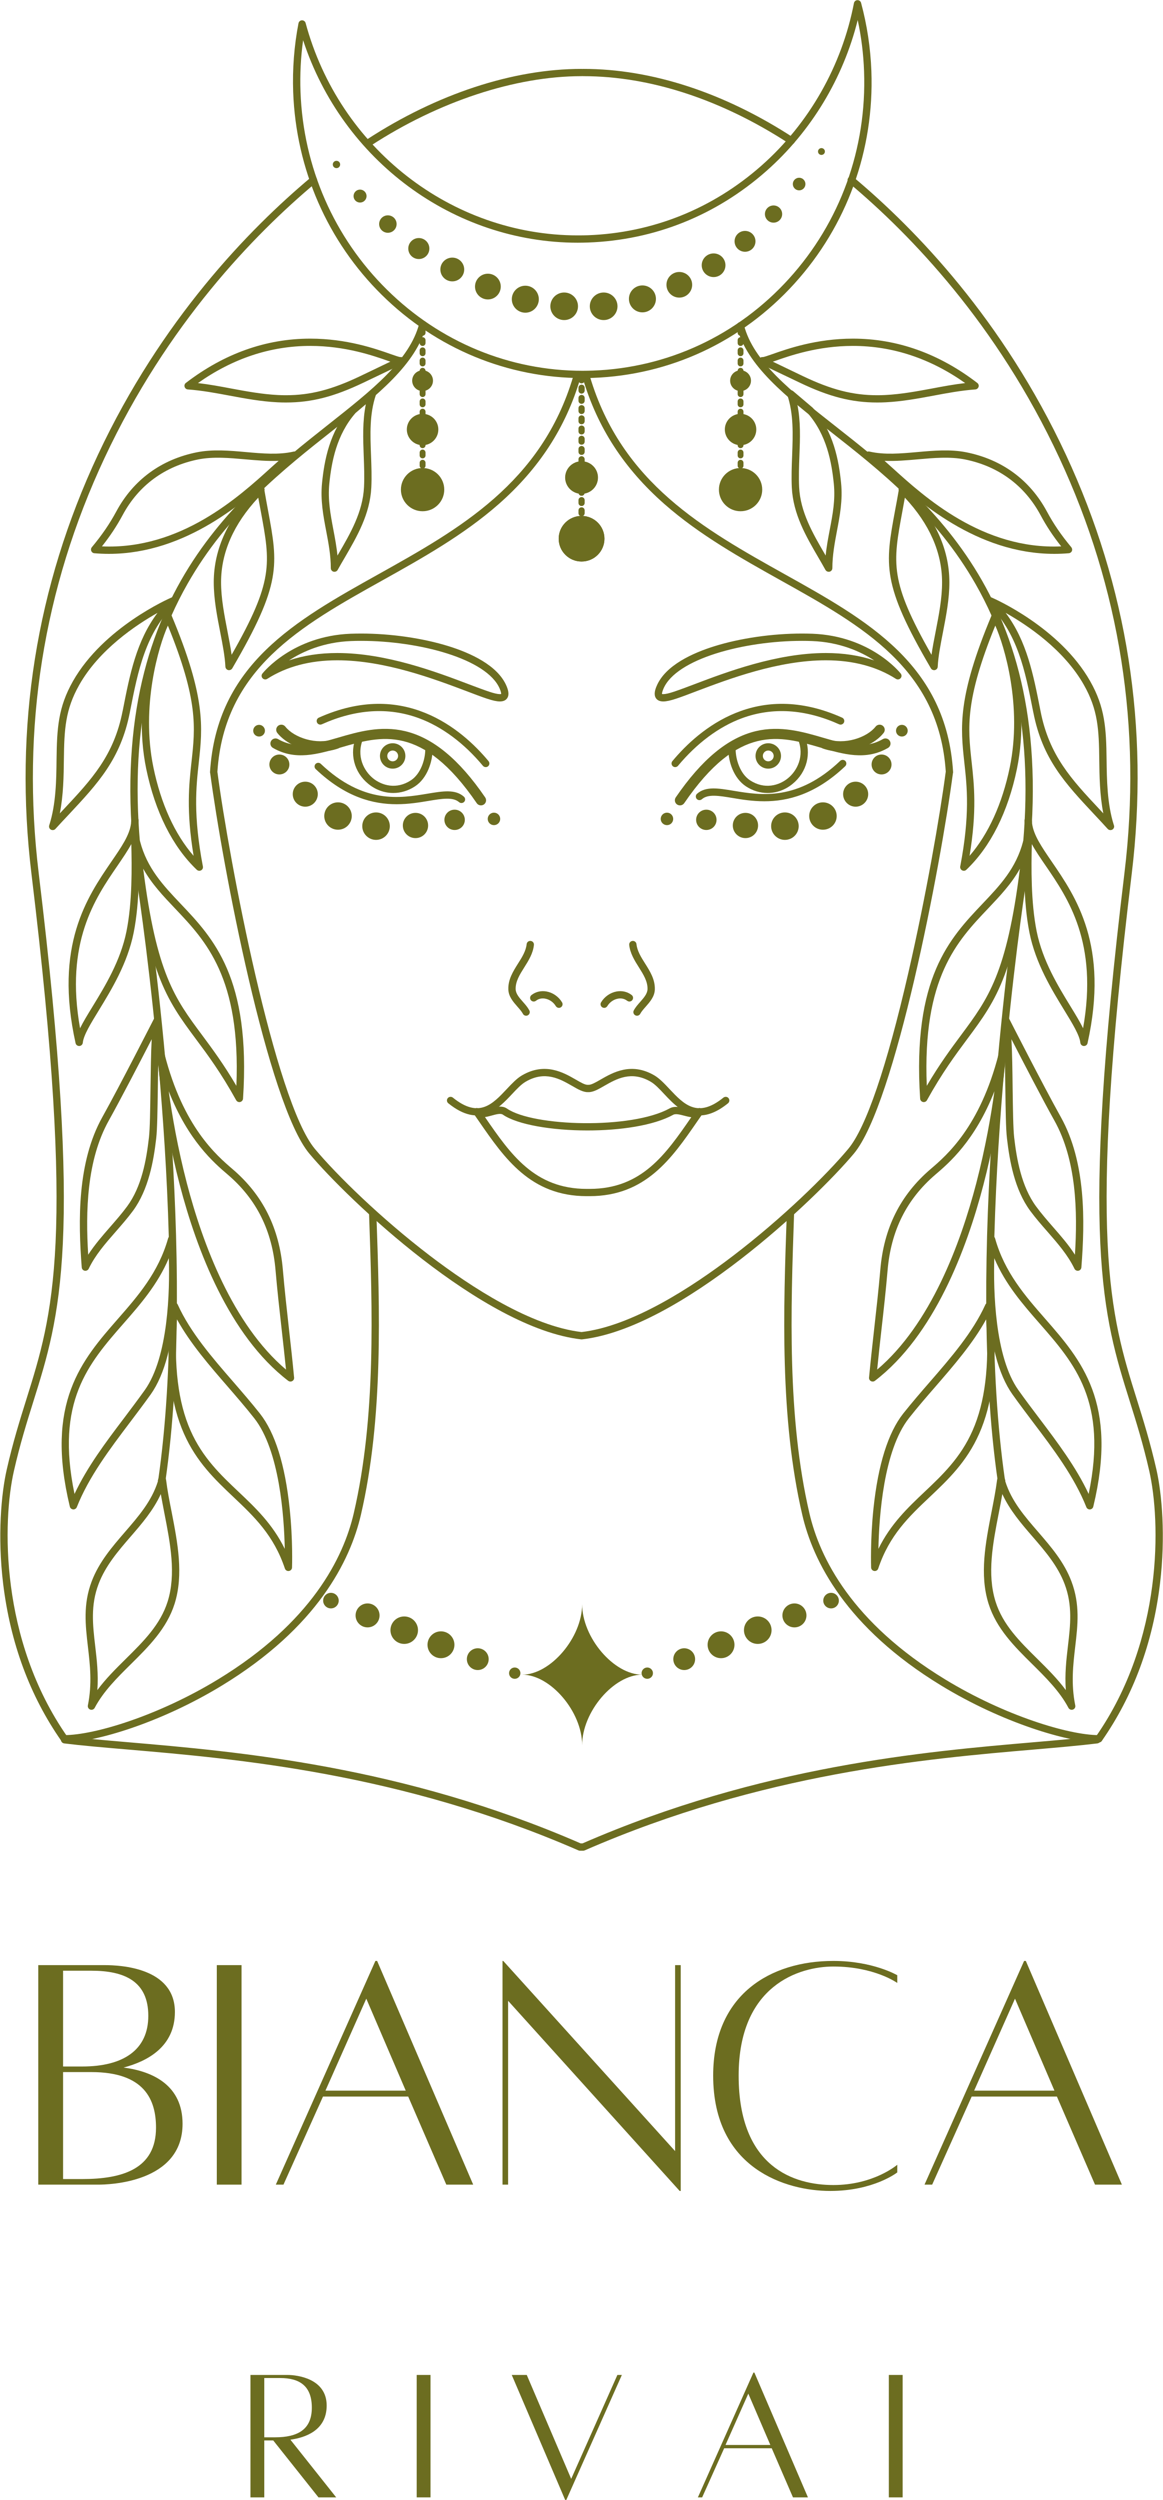 <svg xmlns="http://www.w3.org/2000/svg" xmlns:xlink="http://www.w3.org/1999/xlink" zoomAndPan="magnify" preserveAspectRatio="xMidYMid meet" version="1.0" viewBox="140.63 87.3 94.3 202.6"><defs><g/><clipPath id="id1"><path d="M 164 87.293 L 212 87.293 L 212 118 L 164 118 Z M 164 87.293 " clip-rule="nonzero"/></clipPath><clipPath id="id2"><path d="M 140.418 101 L 167 101 L 167 229 L 140.418 229 Z M 140.418 101 " clip-rule="nonzero"/></clipPath><clipPath id="id3"><path d="M 145.523 227.977 L 229.941 227.977 L 229.941 237.277 L 145.523 237.277 Z M 145.523 227.977 " clip-rule="nonzero"/></clipPath><clipPath id="id4"><path d="M 209.285 101.508 L 234.918 101.508 L 234.918 228.57 L 209.285 228.57 Z M 209.285 101.508 " clip-rule="nonzero"/></clipPath></defs><g clip-path="url(#id1)"><path fill="#6c6d20" d="M 165.207 90.559 C 168.391 100.281 177.375 106.969 187.477 106.969 C 187.754 106.969 188.039 106.961 188.32 106.953 C 193.707 106.758 198.703 104.754 202.773 101.156 C 206.402 97.953 209 93.645 210.176 88.926 C 210.469 90.289 210.641 91.68 210.691 93.082 C 210.918 99.34 208.758 105.309 204.602 109.887 C 200.449 114.465 194.801 117.109 188.699 117.332 C 188.426 117.34 188.148 117.348 187.875 117.348 C 181.941 117.348 176.309 115.02 172.02 110.789 C 167.715 106.551 165.219 100.848 164.996 94.738 C 164.945 93.34 165.016 91.938 165.207 90.559 Z M 187.875 117.938 C 188.156 117.938 188.441 117.934 188.723 117.922 C 194.984 117.695 200.781 114.984 205.043 110.285 C 209.301 105.59 211.52 99.473 211.285 93.059 C 211.215 91.188 210.934 89.328 210.449 87.531 C 210.414 87.398 210.289 87.309 210.152 87.312 C 210.016 87.316 209.898 87.414 209.871 87.551 C 208.891 92.637 206.23 97.312 202.379 100.715 C 198.414 104.219 193.547 106.172 188.297 106.363 C 188.027 106.371 187.75 106.375 187.477 106.375 C 177.219 106.375 168.145 99.297 165.41 89.164 C 165.375 89.031 165.246 88.941 165.113 88.945 C 164.973 88.949 164.859 89.051 164.832 89.188 C 164.48 91.012 164.336 92.887 164.402 94.762 C 164.633 101.023 167.188 106.863 171.602 111.211 C 176.004 115.551 181.781 117.938 187.875 117.938 " fill-opacity="1" fill-rule="nonzero"/></g><path fill="#6c6d20" d="M 192.02 169.18 C 191.941 169.32 191.996 169.5 192.141 169.578 C 192.184 169.602 192.234 169.613 192.281 169.613 C 192.387 169.613 192.488 169.559 192.543 169.457 C 192.645 169.266 192.812 169.078 192.988 168.879 C 193.324 168.496 193.707 168.066 193.727 167.484 C 193.75 166.672 193.34 166.02 192.938 165.383 C 192.609 164.863 192.297 164.367 192.238 163.812 C 192.223 163.652 192.078 163.531 191.914 163.551 C 191.75 163.566 191.633 163.711 191.648 163.875 C 191.723 164.566 192.086 165.141 192.438 165.699 C 192.805 166.281 193.152 166.836 193.133 167.465 C 193.117 167.832 192.84 168.152 192.543 168.488 C 192.352 168.703 192.152 168.93 192.02 169.18 " fill-opacity="1" fill-rule="nonzero"/><path fill="#6c6d20" d="M 189.621 168.977 C 189.723 168.977 189.82 168.922 189.875 168.832 C 190.062 168.52 190.383 168.293 190.73 168.23 C 190.926 168.191 191.215 168.195 191.48 168.398 C 191.613 168.5 191.797 168.477 191.898 168.348 C 192 168.219 191.977 168.035 191.848 167.934 C 191.504 167.668 191.07 167.566 190.621 167.648 C 190.109 167.742 189.641 168.07 189.367 168.527 C 189.281 168.668 189.328 168.848 189.469 168.934 C 189.516 168.961 189.57 168.977 189.621 168.977 " fill-opacity="1" fill-rule="nonzero"/><path fill="#6c6d20" d="M 195.766 152.566 C 195.898 152.566 196.027 152.504 196.109 152.387 C 200.516 145.945 203.879 146.926 207.133 147.875 C 209.031 148.43 210.824 148.953 212.633 147.91 C 212.828 147.797 212.898 147.543 212.781 147.348 C 212.668 147.148 212.414 147.082 212.215 147.195 C 210.719 148.059 209.164 147.605 207.367 147.082 C 205.746 146.609 203.914 146.074 201.91 146.551 C 199.648 147.09 197.527 148.844 195.422 151.918 C 195.293 152.109 195.34 152.367 195.531 152.496 C 195.602 152.543 195.684 152.566 195.766 152.566 " fill-opacity="1" fill-rule="nonzero"/><path fill="#6c6d20" d="M 197.543 152.066 C 198.031 151.637 198.906 151.781 200.016 151.965 C 200.758 152.09 201.629 152.234 202.602 152.234 C 204.484 152.234 206.742 151.691 209.164 149.391 C 209.281 149.277 209.285 149.09 209.176 148.969 C 209.059 148.852 208.871 148.848 208.754 148.961 C 205.301 152.246 202.301 151.746 200.113 151.383 C 198.848 151.172 197.852 151.008 197.148 151.625 C 197.027 151.73 197.016 151.918 197.121 152.043 C 197.23 152.164 197.418 152.176 197.543 152.066 " fill-opacity="1" fill-rule="nonzero"/><path fill="#6c6d20" d="M 202.484 148.559 C 202.484 148.32 202.68 148.121 202.922 148.121 C 203.164 148.121 203.363 148.32 203.363 148.559 C 203.363 148.801 203.164 148.996 202.922 148.996 C 202.68 148.996 202.484 148.801 202.484 148.559 Z M 203.957 148.559 C 203.957 147.992 203.492 147.531 202.922 147.531 C 202.352 147.531 201.891 147.992 201.891 148.559 C 201.891 149.129 202.352 149.59 202.922 149.59 C 203.492 149.59 203.957 149.129 203.957 148.559 " fill-opacity="1" fill-rule="nonzero"/><path fill="#6c6d20" d="M 208.777 148.195 C 210.215 148.195 211.613 147.543 212.277 146.695 C 212.422 146.516 212.391 146.254 212.207 146.113 C 212.027 145.973 211.766 146.004 211.625 146.184 C 210.93 147.07 209.117 147.699 207.633 147.18 C 207.418 147.105 207.18 147.219 207.105 147.434 C 207.027 147.648 207.141 147.887 207.359 147.961 C 207.82 148.125 208.301 148.195 208.777 148.195 " fill-opacity="1" fill-rule="nonzero"/><path fill="#6c6d20" d="M 204.52 150.367 C 203.801 150.957 202.613 151.305 201.441 150.531 C 200.641 150.004 200.277 148.844 200.277 147.996 C 200.277 147.832 200.145 147.699 199.98 147.699 C 199.816 147.699 199.684 147.832 199.684 147.996 C 199.684 149.031 200.125 150.371 201.113 151.023 C 201.656 151.383 202.266 151.562 202.871 151.562 C 203.586 151.562 204.297 151.316 204.895 150.824 C 206.062 149.871 206.445 148.355 205.875 146.957 C 205.812 146.809 205.637 146.734 205.484 146.797 C 205.336 146.859 205.262 147.031 205.324 147.184 C 205.898 148.578 205.25 149.77 204.52 150.367 " fill-opacity="1" fill-rule="nonzero"/><path fill="#6c6d20" d="M 195.605 149.359 C 197.137 147.523 198.93 146.188 200.797 145.5 C 203.266 144.594 205.914 144.758 208.668 145.996 C 208.816 146.062 208.992 145.996 209.062 145.848 C 209.129 145.699 209.062 145.523 208.914 145.457 C 202.051 142.379 197.344 146.344 195.148 148.98 C 195.043 149.109 195.062 149.293 195.188 149.398 C 195.242 149.445 195.309 149.465 195.379 149.465 C 195.461 149.465 195.547 149.43 195.605 149.359 " fill-opacity="1" fill-rule="nonzero"/><path fill="#6c6d20" d="M 204.629 98.945 C 204.68 98.977 204.734 98.992 204.789 98.992 C 204.887 98.992 204.98 98.945 205.039 98.859 C 205.129 98.723 205.09 98.539 204.953 98.449 C 199.363 94.809 193.473 92.883 187.926 92.883 C 187.762 92.883 187.629 93.016 187.629 93.18 C 187.629 93.34 187.762 93.473 187.926 93.473 C 193.355 93.473 199.133 95.367 204.629 98.945 " fill-opacity="1" fill-rule="nonzero"/><path fill="#6c6d20" d="M 189.117 126 C 189.117 125.273 188.527 124.684 187.797 124.684 C 187.066 124.684 186.477 125.273 186.477 126 C 186.477 126.73 187.066 127.316 187.797 127.316 C 188.527 127.316 189.117 126.73 189.117 126 " fill-opacity="1" fill-rule="nonzero"/><path fill="#6c6d20" d="M 189.641 130.957 C 189.641 129.934 188.812 129.109 187.785 129.109 C 186.762 129.109 185.93 129.934 185.93 130.957 C 185.93 131.977 186.762 132.805 187.785 132.805 C 188.812 132.805 189.641 131.977 189.641 130.957 " fill-opacity="1" fill-rule="nonzero"/><path fill="#6c6d20" d="M 204.73 185.375 C 204.727 185.375 204.723 185.375 204.719 185.375 C 204.562 185.375 204.43 185.5 204.426 185.66 C 204.152 193.406 203.848 202.188 205.684 210.07 C 206.543 213.773 209.199 219.18 216.961 223.902 C 221.871 226.891 227.203 228.504 229.723 228.504 C 229.887 228.504 230.02 228.371 230.02 228.207 C 230.02 228.043 229.887 227.91 229.723 227.91 C 227.285 227.91 222.09 226.332 217.27 223.398 C 209.684 218.781 207.098 213.531 206.262 209.938 C 204.445 202.129 204.75 193.391 205.016 185.68 C 205.023 185.52 204.895 185.383 204.73 185.375 " fill-opacity="1" fill-rule="nonzero"/><path fill="#6c6d20" d="M 182.156 175.953 C 182.539 175.547 182.898 175.164 183.25 174.961 C 184.824 174.039 186.039 174.738 187.016 175.297 C 187.5 175.578 187.922 175.82 188.316 175.805 L 188.324 175.805 C 188.715 175.82 189.137 175.578 189.625 175.297 C 190.602 174.738 191.816 174.039 193.391 174.961 C 193.742 175.164 194.102 175.547 194.48 175.953 C 195.207 176.727 196.113 177.691 197.359 177.691 C 198.02 177.691 198.781 177.422 199.66 176.707 C 199.785 176.605 199.805 176.418 199.703 176.293 C 199.602 176.164 199.414 176.148 199.285 176.25 C 197.176 177.957 196.078 176.785 194.914 175.551 C 194.504 175.113 194.113 174.699 193.691 174.449 C 191.816 173.352 190.32 174.215 189.328 174.785 C 188.938 175.012 188.562 175.223 188.348 175.211 C 188.34 175.211 188.336 175.211 188.332 175.211 L 188.309 175.211 C 188.305 175.211 188.297 175.211 188.293 175.211 C 188.074 175.227 187.703 175.012 187.312 174.785 C 186.32 174.215 184.82 173.352 182.949 174.449 C 182.523 174.699 182.137 175.113 181.723 175.551 C 180.562 176.785 179.465 177.957 177.352 176.25 C 177.227 176.148 177.039 176.164 176.934 176.293 C 176.832 176.418 176.852 176.605 176.98 176.707 C 179.52 178.762 181.043 177.141 182.156 175.953 " fill-opacity="1" fill-rule="nonzero"/><path fill="#6c6d20" d="M 183.922 163.875 C 183.941 163.711 183.82 163.566 183.66 163.551 C 183.492 163.531 183.348 163.652 183.332 163.812 C 183.273 164.367 182.965 164.863 182.633 165.383 C 182.234 166.02 181.82 166.672 181.848 167.484 C 181.867 168.066 182.25 168.496 182.586 168.879 C 182.762 169.078 182.926 169.266 183.031 169.457 C 183.082 169.559 183.184 169.613 183.293 169.613 C 183.34 169.613 183.387 169.602 183.43 169.578 C 183.574 169.5 183.629 169.32 183.551 169.18 C 183.418 168.93 183.223 168.703 183.031 168.488 C 182.734 168.152 182.453 167.832 182.441 167.465 C 182.422 166.836 182.77 166.281 183.137 165.699 C 183.488 165.141 183.852 164.566 183.922 163.875 " fill-opacity="1" fill-rule="nonzero"/><path fill="#6c6d20" d="M 184.09 168.398 C 184.355 168.191 184.645 168.191 184.84 168.23 C 185.188 168.293 185.508 168.52 185.695 168.832 C 185.75 168.922 185.852 168.977 185.949 168.977 C 186.004 168.977 186.055 168.961 186.102 168.934 C 186.242 168.848 186.289 168.668 186.203 168.527 C 185.93 168.07 185.461 167.742 184.949 167.648 C 184.504 167.566 184.07 167.668 183.727 167.934 C 183.598 168.035 183.574 168.219 183.672 168.348 C 183.773 168.477 183.961 168.5 184.09 168.398 " fill-opacity="1" fill-rule="nonzero"/><path fill="#6c6d20" d="M 188.203 184.234 C 188.238 184.234 188.273 184.234 188.309 184.234 L 188.328 184.234 C 188.363 184.234 188.398 184.234 188.434 184.234 C 192.984 184.234 195.105 181.164 197.156 178.191 C 197.301 177.984 197.445 177.773 197.59 177.566 C 197.684 177.43 197.652 177.246 197.516 177.152 C 197.383 177.059 197.195 177.094 197.105 177.227 C 196.957 177.438 196.812 177.648 196.668 177.855 C 194.613 180.832 192.672 183.645 188.434 183.645 C 188.398 183.645 188.363 183.645 188.332 183.645 L 188.305 183.645 C 188.27 183.645 188.238 183.645 188.203 183.645 C 183.969 183.645 182.027 180.832 179.973 177.855 C 179.828 177.648 179.68 177.438 179.535 177.227 C 179.441 177.094 179.258 177.059 179.121 177.152 C 178.988 177.246 178.953 177.43 179.047 177.566 C 179.191 177.773 179.34 177.984 179.48 178.191 C 181.535 181.164 183.656 184.234 188.203 184.234 " fill-opacity="1" fill-rule="nonzero"/><path fill="#6c6d20" d="M 180.504 177.699 C 180.855 177.602 181.223 177.504 181.398 177.625 C 182.586 178.445 185.387 178.91 188.266 178.91 C 190.914 178.91 193.629 178.516 195.215 177.641 C 195.41 177.531 195.77 177.625 196.117 177.715 C 196.613 177.844 197.176 177.988 197.559 177.605 C 197.672 177.488 197.672 177.301 197.555 177.188 C 197.441 177.07 197.254 177.07 197.137 177.188 C 196.996 177.328 196.625 177.234 196.266 177.141 C 195.828 177.027 195.328 176.898 194.926 177.121 C 191.832 178.832 183.855 178.598 181.738 177.137 C 181.332 176.859 180.809 177 180.348 177.129 C 179.996 177.223 179.637 177.32 179.504 177.188 C 179.387 177.07 179.199 177.07 179.082 177.188 C 178.965 177.301 178.965 177.488 179.082 177.605 C 179.457 177.984 180.016 177.832 180.504 177.699 " fill-opacity="1" fill-rule="nonzero"/><path fill="#6c6d20" d="M 171.617 134.344 C 174.855 132.535 178.203 130.668 181.074 128.145 C 184.34 125.273 186.5 121.949 187.68 117.973 C 187.727 117.816 187.637 117.652 187.48 117.605 C 187.32 117.559 187.156 117.648 187.109 117.805 C 184.543 126.453 177.824 130.199 171.328 133.828 C 164.578 137.594 158.203 141.152 157.66 149.855 C 157.656 149.895 157.664 149.934 157.676 149.973 C 158.66 157.426 162.352 176.781 165.711 180.785 C 168.812 184.492 179.805 194.945 187.754 195.84 C 187.766 195.84 187.773 195.84 187.785 195.84 C 187.797 195.84 187.809 195.84 187.82 195.84 C 195.766 194.945 206.758 184.492 209.863 180.789 C 213.219 176.781 216.91 157.426 217.895 149.973 C 217.91 149.934 217.914 149.895 217.91 149.855 C 217.371 141.152 210.996 137.594 204.246 133.828 C 197.75 130.199 191.031 126.453 188.461 117.805 C 188.414 117.648 188.25 117.559 188.094 117.605 C 187.934 117.652 187.844 117.816 187.891 117.973 C 189.074 121.949 191.234 125.273 194.5 128.145 C 197.371 130.668 200.719 132.535 203.953 134.344 C 210.543 138.02 216.77 141.492 217.316 149.836 C 217.316 149.844 217.312 149.848 217.312 149.852 C 216.852 153.355 215.707 159.949 214.277 166.152 C 212.527 173.766 210.844 178.695 209.406 180.406 C 207.633 182.527 204.062 186.02 200.086 189.055 C 196.727 191.621 191.867 194.773 187.785 195.246 C 183.703 194.773 178.848 191.621 175.484 189.055 C 171.508 186.02 167.938 182.527 166.164 180.406 C 162.926 176.539 159.195 156.984 158.258 149.852 C 158.258 149.848 158.258 149.844 158.258 149.836 C 158.805 141.492 165.027 138.02 171.617 134.344 " fill-opacity="1" fill-rule="nonzero"/><g clip-path="url(#id2)"><path fill="#6c6d20" d="M 166.234 102.117 C 166.359 102.016 166.375 101.828 166.27 101.703 C 166.164 101.578 165.977 101.562 165.852 101.664 C 160.793 105.898 153.691 113.238 148.574 124.148 C 143.559 134.844 141.746 146.27 143.18 158.109 C 146.785 187.875 144.926 193.805 142.777 200.668 C 142.238 202.391 141.68 204.168 141.176 206.391 C 140.73 208.34 140.422 211.793 140.883 215.625 C 141.465 220.438 143.051 224.727 145.602 228.379 C 145.66 228.461 145.754 228.504 145.848 228.504 C 145.906 228.504 145.965 228.488 146.016 228.453 C 146.152 228.359 146.184 228.172 146.09 228.039 C 140.582 220.156 140.844 210.52 141.754 206.523 C 142.254 204.32 142.809 202.555 143.344 200.844 C 145.512 193.918 147.387 187.934 143.766 158.039 C 142.348 146.312 144.145 134.992 149.113 124.398 C 154.184 113.586 161.223 106.312 166.234 102.117 " fill-opacity="1" fill-rule="nonzero"/></g><path fill="#6c6d20" d="M 170.543 99.145 C 170.602 99.145 170.656 99.129 170.707 99.098 C 176.191 95.523 182.414 93.473 187.773 93.473 C 187.938 93.473 188.07 93.34 188.07 93.18 C 188.07 93.016 187.938 92.883 187.773 92.883 C 182.219 92.883 176.043 94.914 170.383 98.602 C 170.246 98.691 170.207 98.875 170.297 99.012 C 170.352 99.098 170.449 99.145 170.543 99.145 " fill-opacity="1" fill-rule="nonzero"/><path fill="#6c6d20" d="M 174.656 120.07 C 174.656 120.199 174.766 120.305 174.895 120.305 C 175.027 120.305 175.133 120.199 175.133 120.07 L 175.133 119.832 C 175.133 119.703 175.027 119.594 174.895 119.594 C 174.766 119.594 174.656 119.703 174.656 119.832 L 174.656 120.07 " fill-opacity="1" fill-rule="nonzero"/><path fill="#6c6d20" d="M 174.656 117.582 C 174.656 117.715 174.766 117.82 174.895 117.82 C 175.027 117.82 175.133 117.715 175.133 117.582 L 175.133 117.348 C 175.133 117.219 175.027 117.109 174.895 117.109 C 174.766 117.109 174.656 117.219 174.656 117.348 L 174.656 117.582 " fill-opacity="1" fill-rule="nonzero"/><path fill="#6c6d20" d="M 174.656 119.242 C 174.656 119.371 174.766 119.477 174.895 119.477 C 175.027 119.477 175.133 119.371 175.133 119.242 L 175.133 119.004 C 175.133 118.875 175.027 118.766 174.895 118.766 C 174.766 118.766 174.656 118.875 174.656 119.004 L 174.656 119.242 " fill-opacity="1" fill-rule="nonzero"/><path fill="#6c6d20" d="M 174.656 115.926 C 174.656 116.059 174.766 116.164 174.895 116.164 C 175.027 116.164 175.133 116.059 175.133 115.926 L 175.133 115.691 C 175.133 115.562 175.027 115.453 174.895 115.453 C 174.766 115.453 174.656 115.562 174.656 115.691 L 174.656 115.926 " fill-opacity="1" fill-rule="nonzero"/><path fill="#6c6d20" d="M 174.656 115.098 C 174.656 115.23 174.766 115.336 174.895 115.336 C 175.027 115.336 175.133 115.23 175.133 115.098 L 175.133 114.863 C 175.133 114.734 175.027 114.625 174.895 114.625 C 174.766 114.625 174.656 114.734 174.656 114.863 L 174.656 115.098 " fill-opacity="1" fill-rule="nonzero"/><path fill="#6c6d20" d="M 174.656 116.754 C 174.656 116.887 174.766 116.992 174.895 116.992 C 175.027 116.992 175.133 116.887 175.133 116.754 L 175.133 116.52 C 175.133 116.391 175.027 116.281 174.895 116.281 C 174.766 116.281 174.656 116.391 174.656 116.52 L 174.656 116.754 " fill-opacity="1" fill-rule="nonzero"/><path fill="#6c6d20" d="M 174.895 114.508 C 175.027 114.508 175.133 114.402 175.133 114.27 L 175.133 114.035 C 175.133 113.906 175.027 113.797 174.895 113.797 C 174.766 113.797 174.656 113.906 174.656 114.035 L 174.656 114.27 C 174.656 114.402 174.766 114.508 174.895 114.508 " fill-opacity="1" fill-rule="nonzero"/><path fill="#6c6d20" d="M 174.656 118.41 C 174.656 118.543 174.766 118.648 174.895 118.648 C 175.027 118.648 175.133 118.543 175.133 118.41 L 175.133 118.176 C 175.133 118.047 175.027 117.938 174.895 117.938 C 174.766 117.938 174.656 118.047 174.656 118.176 L 174.656 118.41 " fill-opacity="1" fill-rule="nonzero"/><path fill="#6c6d20" d="M 174.656 125.867 C 174.656 125.996 174.766 126.102 174.895 126.102 C 175.027 126.102 175.133 125.996 175.133 125.867 L 175.133 125.629 C 175.133 125.5 175.027 125.391 174.895 125.391 C 174.766 125.391 174.656 125.5 174.656 125.629 L 174.656 125.867 " fill-opacity="1" fill-rule="nonzero"/><path fill="#6c6d20" d="M 174.656 125.039 C 174.656 125.168 174.766 125.273 174.895 125.273 C 175.027 125.273 175.133 125.168 175.133 125.039 L 175.133 124.801 C 175.133 124.672 175.027 124.562 174.895 124.562 C 174.766 124.562 174.656 124.672 174.656 124.801 L 174.656 125.039 " fill-opacity="1" fill-rule="nonzero"/><path fill="#6c6d20" d="M 174.656 126.695 C 174.656 126.824 174.766 126.93 174.895 126.93 C 175.027 126.93 175.133 126.824 175.133 126.695 L 175.133 126.457 C 175.133 126.328 175.027 126.223 174.895 126.223 C 174.766 126.223 174.656 126.328 174.656 126.457 L 174.656 126.695 " fill-opacity="1" fill-rule="nonzero"/><path fill="#6c6d20" d="M 174.656 120.898 C 174.656 121.027 174.766 121.133 174.895 121.133 C 175.027 121.133 175.133 121.027 175.133 120.898 L 175.133 120.66 C 175.133 120.531 175.027 120.422 174.895 120.422 C 174.766 120.422 174.656 120.531 174.656 120.66 L 174.656 120.898 " fill-opacity="1" fill-rule="nonzero"/><path fill="#6c6d20" d="M 174.656 124.211 C 174.656 124.34 174.766 124.445 174.895 124.445 C 175.027 124.445 175.133 124.34 175.133 124.211 L 175.133 123.973 C 175.133 123.844 175.027 123.734 174.895 123.734 C 174.766 123.734 174.656 123.844 174.656 123.973 L 174.656 124.211 " fill-opacity="1" fill-rule="nonzero"/><path fill="#6c6d20" d="M 174.656 123.383 C 174.656 123.512 174.766 123.617 174.895 123.617 C 175.027 123.617 175.133 123.512 175.133 123.383 L 175.133 123.145 C 175.133 123.016 175.027 122.906 174.895 122.906 C 174.766 122.906 174.656 123.016 174.656 123.145 L 174.656 123.383 " fill-opacity="1" fill-rule="nonzero"/><path fill="#6c6d20" d="M 174.656 121.727 C 174.656 121.855 174.766 121.961 174.895 121.961 C 175.027 121.961 175.133 121.855 175.133 121.727 L 175.133 121.488 C 175.133 121.359 175.027 121.25 174.895 121.25 C 174.766 121.25 174.656 121.359 174.656 121.488 L 174.656 121.727 " fill-opacity="1" fill-rule="nonzero"/><path fill="#6c6d20" d="M 174.656 122.555 C 174.656 122.684 174.766 122.789 174.895 122.789 C 175.027 122.789 175.133 122.684 175.133 122.555 L 175.133 122.316 C 175.133 122.188 175.027 122.078 174.895 122.078 C 174.766 122.078 174.656 122.188 174.656 122.316 L 174.656 122.555 " fill-opacity="1" fill-rule="nonzero"/><path fill="#6c6d20" d="M 176.652 126.977 C 176.652 126.012 175.867 125.227 174.895 125.227 C 173.926 125.227 173.137 126.012 173.137 126.977 C 173.137 127.945 173.926 128.73 174.895 128.73 C 175.867 128.73 176.652 127.945 176.652 126.977 " fill-opacity="1" fill-rule="nonzero"/><path fill="#6c6d20" d="M 176.172 122.105 C 176.172 121.402 175.602 120.836 174.895 120.836 C 174.191 120.836 173.617 121.402 173.617 122.105 C 173.617 122.809 174.191 123.379 174.895 123.379 C 175.602 123.379 176.172 122.809 176.172 122.105 " fill-opacity="1" fill-rule="nonzero"/><path fill="#6c6d20" d="M 189.094 126 C 189.094 125.273 188.504 124.684 187.773 124.684 C 187.047 124.684 186.453 125.273 186.453 126 C 186.453 126.73 187.047 127.316 187.773 127.316 C 188.504 127.316 189.094 126.73 189.094 126 " fill-opacity="1" fill-rule="nonzero"/><path fill="#6c6d20" d="M 175.738 118.148 C 175.738 117.684 175.359 117.309 174.895 117.309 C 174.43 117.309 174.051 117.684 174.051 118.148 C 174.051 118.613 174.43 118.992 174.895 118.992 C 175.359 118.992 175.738 118.613 175.738 118.148 " fill-opacity="1" fill-rule="nonzero"/><path fill="#6c6d20" d="M 189.641 130.957 C 189.641 129.934 188.812 129.109 187.785 129.109 C 186.762 129.109 185.93 129.934 185.93 130.957 C 185.93 131.977 186.762 132.805 187.785 132.805 C 188.812 132.805 189.641 131.977 189.641 130.957 " fill-opacity="1" fill-rule="nonzero"/><path fill="#6c6d20" d="M 158.301 223.398 C 153.48 226.332 148.289 227.91 145.848 227.91 C 145.684 227.91 145.551 228.043 145.551 228.207 C 145.551 228.371 145.684 228.504 145.848 228.504 C 148.371 228.504 153.699 226.891 158.609 223.902 C 166.371 219.18 169.027 213.773 169.891 210.07 C 171.723 202.188 171.418 193.406 171.148 185.66 C 171.145 185.5 171.012 185.375 170.852 185.375 C 170.848 185.375 170.844 185.375 170.84 185.375 C 170.676 185.383 170.551 185.52 170.555 185.68 C 170.824 193.391 171.129 202.129 169.312 209.938 C 168.477 213.531 165.887 218.781 158.301 223.398 " fill-opacity="1" fill-rule="nonzero"/><path fill="#6c6d20" d="M 187.559 121.438 C 187.559 121.57 187.668 121.676 187.797 121.676 C 187.93 121.676 188.035 121.57 188.035 121.438 L 188.035 121.199 C 188.035 121.07 187.93 120.965 187.797 120.965 C 187.668 120.965 187.559 121.07 187.559 121.199 L 187.559 121.438 " fill-opacity="1" fill-rule="nonzero"/><path fill="#6c6d20" d="M 187.559 123.094 C 187.559 123.227 187.668 123.332 187.797 123.332 C 187.93 123.332 188.035 123.227 188.035 123.094 L 188.035 122.855 C 188.035 122.727 187.93 122.621 187.797 122.621 C 187.668 122.621 187.559 122.727 187.559 122.855 L 187.559 123.094 " fill-opacity="1" fill-rule="nonzero"/><path fill="#6c6d20" d="M 187.559 122.266 C 187.559 122.398 187.668 122.504 187.797 122.504 C 187.93 122.504 188.035 122.398 188.035 122.266 L 188.035 122.027 C 188.035 121.898 187.93 121.793 187.797 121.793 C 187.668 121.793 187.559 121.898 187.559 122.027 L 187.559 122.266 " fill-opacity="1" fill-rule="nonzero"/><path fill="#6c6d20" d="M 187.559 120.609 C 187.559 120.742 187.668 120.848 187.797 120.848 C 187.93 120.848 188.035 120.742 188.035 120.609 L 188.035 120.371 C 188.035 120.242 187.93 120.137 187.797 120.137 C 187.668 120.137 187.559 120.242 187.559 120.371 L 187.559 120.609 " fill-opacity="1" fill-rule="nonzero"/><path fill="#6c6d20" d="M 187.559 118.953 C 187.559 119.082 187.668 119.191 187.797 119.191 C 187.93 119.191 188.035 119.082 188.035 118.953 L 188.035 118.715 C 188.035 118.586 187.93 118.48 187.797 118.48 C 187.668 118.48 187.559 118.586 187.559 118.715 L 187.559 118.953 " fill-opacity="1" fill-rule="nonzero"/><path fill="#6c6d20" d="M 187.559 123.922 C 187.559 124.055 187.668 124.16 187.797 124.16 C 187.93 124.16 188.035 124.055 188.035 123.922 L 188.035 123.684 C 188.035 123.555 187.93 123.449 187.797 123.449 C 187.668 123.449 187.559 123.555 187.559 123.684 L 187.559 123.922 " fill-opacity="1" fill-rule="nonzero"/><path fill="#6c6d20" d="M 187.559 119.781 C 187.559 119.914 187.668 120.02 187.797 120.02 C 187.93 120.02 188.035 119.914 188.035 119.781 L 188.035 119.543 C 188.035 119.414 187.93 119.309 187.797 119.309 C 187.668 119.309 187.559 119.414 187.559 119.543 L 187.559 119.781 " fill-opacity="1" fill-rule="nonzero"/><path fill="#6c6d20" d="M 187.797 118.359 C 187.93 118.359 188.035 118.254 188.035 118.125 L 188.035 117.887 C 188.035 117.758 187.93 117.652 187.797 117.652 C 187.668 117.652 187.559 117.758 187.559 117.887 L 187.559 118.125 C 187.559 118.254 187.668 118.359 187.797 118.359 " fill-opacity="1" fill-rule="nonzero"/><path fill="#6c6d20" d="M 187.559 130.547 C 187.559 130.68 187.668 130.785 187.797 130.785 C 187.93 130.785 188.035 130.68 188.035 130.547 L 188.035 130.312 C 188.035 130.18 187.93 130.074 187.797 130.074 C 187.668 130.074 187.559 130.18 187.559 130.312 L 187.559 130.547 " fill-opacity="1" fill-rule="nonzero"/><path fill="#6c6d20" d="M 187.559 128.891 C 187.559 129.023 187.668 129.129 187.797 129.129 C 187.93 129.129 188.035 129.023 188.035 128.891 L 188.035 128.656 C 188.035 128.523 187.93 128.418 187.797 128.418 C 187.668 128.418 187.559 128.523 187.559 128.656 L 187.559 128.891 " fill-opacity="1" fill-rule="nonzero"/><path fill="#6c6d20" d="M 187.559 124.75 C 187.559 124.883 187.668 124.988 187.797 124.988 C 187.93 124.988 188.035 124.883 188.035 124.75 L 188.035 124.512 C 188.035 124.383 187.93 124.277 187.797 124.277 C 187.668 124.277 187.559 124.383 187.559 124.512 L 187.559 124.75 " fill-opacity="1" fill-rule="nonzero"/><path fill="#6c6d20" d="M 187.559 129.719 C 187.559 129.852 187.668 129.957 187.797 129.957 C 187.93 129.957 188.035 129.852 188.035 129.719 L 188.035 129.484 C 188.035 129.352 187.93 129.246 187.797 129.246 C 187.668 129.246 187.559 129.352 187.559 129.484 L 187.559 129.719 " fill-opacity="1" fill-rule="nonzero"/><path fill="#6c6d20" d="M 187.559 128.062 C 187.559 128.195 187.668 128.301 187.797 128.301 C 187.93 128.301 188.035 128.195 188.035 128.062 L 188.035 127.828 C 188.035 127.695 187.93 127.59 187.797 127.59 C 187.668 127.59 187.559 127.695 187.559 127.828 L 187.559 128.062 " fill-opacity="1" fill-rule="nonzero"/><path fill="#6c6d20" d="M 187.559 125.578 C 187.559 125.711 187.668 125.816 187.797 125.816 C 187.93 125.816 188.035 125.711 188.035 125.578 L 188.035 125.34 C 188.035 125.211 187.93 125.105 187.797 125.105 C 187.668 125.105 187.559 125.211 187.559 125.34 L 187.559 125.578 " fill-opacity="1" fill-rule="nonzero"/><path fill="#6c6d20" d="M 187.559 127.234 C 187.559 127.367 187.668 127.473 187.797 127.473 C 187.93 127.473 188.035 127.367 188.035 127.234 L 188.035 126.996 C 188.035 126.867 187.93 126.762 187.797 126.762 C 187.668 126.762 187.559 126.867 187.559 126.996 L 187.559 127.234 " fill-opacity="1" fill-rule="nonzero"/><path fill="#6c6d20" d="M 187.559 126.406 C 187.559 126.539 187.668 126.645 187.797 126.645 C 187.93 126.645 188.035 126.539 188.035 126.406 L 188.035 126.168 C 188.035 126.039 187.93 125.934 187.797 125.934 C 187.668 125.934 187.559 126.039 187.559 126.168 L 187.559 126.406 " fill-opacity="1" fill-rule="nonzero"/><path fill="#6c6d20" d="M 187.535 123.922 C 187.535 124.055 187.645 124.16 187.773 124.16 C 187.906 124.16 188.012 124.055 188.012 123.922 L 188.012 123.684 C 188.012 123.555 187.906 123.449 187.773 123.449 C 187.645 123.449 187.535 123.555 187.535 123.684 L 187.535 123.922 " fill-opacity="1" fill-rule="nonzero"/><path fill="#6c6d20" d="M 187.535 122.266 C 187.535 122.398 187.645 122.504 187.773 122.504 C 187.906 122.504 188.012 122.398 188.012 122.266 L 188.012 122.027 C 188.012 121.898 187.906 121.793 187.773 121.793 C 187.645 121.793 187.535 121.898 187.535 122.027 L 187.535 122.266 " fill-opacity="1" fill-rule="nonzero"/><path fill="#6c6d20" d="M 187.535 121.438 C 187.535 121.57 187.645 121.676 187.773 121.676 C 187.906 121.676 188.012 121.57 188.012 121.438 L 188.012 121.199 C 188.012 121.07 187.906 120.965 187.773 120.965 C 187.645 120.965 187.535 121.07 187.535 121.199 L 187.535 121.438 " fill-opacity="1" fill-rule="nonzero"/><path fill="#6c6d20" d="M 187.535 123.094 C 187.535 123.227 187.645 123.332 187.773 123.332 C 187.906 123.332 188.012 123.227 188.012 123.094 L 188.012 122.855 C 188.012 122.727 187.906 122.621 187.773 122.621 C 187.645 122.621 187.535 122.727 187.535 122.855 L 187.535 123.094 " fill-opacity="1" fill-rule="nonzero"/><path fill="#6c6d20" d="M 187.535 118.953 C 187.535 119.082 187.645 119.191 187.773 119.191 C 187.906 119.191 188.012 119.082 188.012 118.953 L 188.012 118.715 C 188.012 118.586 187.906 118.48 187.773 118.48 C 187.645 118.48 187.535 118.586 187.535 118.715 L 187.535 118.953 " fill-opacity="1" fill-rule="nonzero"/><path fill="#6c6d20" d="M 187.773 118.359 C 187.906 118.359 188.012 118.254 188.012 118.125 L 188.012 117.887 C 188.012 117.758 187.906 117.652 187.773 117.652 C 187.645 117.652 187.535 117.758 187.535 117.887 L 187.535 118.125 C 187.535 118.254 187.645 118.359 187.773 118.359 " fill-opacity="1" fill-rule="nonzero"/><path fill="#6c6d20" d="M 187.535 120.609 C 187.535 120.742 187.645 120.848 187.773 120.848 C 187.906 120.848 188.012 120.742 188.012 120.609 L 188.012 120.371 C 188.012 120.242 187.906 120.137 187.773 120.137 C 187.645 120.137 187.535 120.242 187.535 120.371 L 187.535 120.609 " fill-opacity="1" fill-rule="nonzero"/><path fill="#6c6d20" d="M 187.535 119.781 C 187.535 119.914 187.645 120.02 187.773 120.02 C 187.906 120.02 188.012 119.914 188.012 119.781 L 188.012 119.543 C 188.012 119.414 187.906 119.309 187.773 119.309 C 187.645 119.309 187.535 119.414 187.535 119.543 L 187.535 119.781 " fill-opacity="1" fill-rule="nonzero"/><path fill="#6c6d20" d="M 187.535 127.234 C 187.535 127.367 187.645 127.473 187.773 127.473 C 187.906 127.473 188.012 127.367 188.012 127.234 L 188.012 126.996 C 188.012 126.867 187.906 126.762 187.773 126.762 C 187.645 126.762 187.535 126.867 187.535 126.996 L 187.535 127.234 " fill-opacity="1" fill-rule="nonzero"/><path fill="#6c6d20" d="M 187.535 128.891 C 187.535 129.023 187.645 129.129 187.773 129.129 C 187.906 129.129 188.012 129.023 188.012 128.891 L 188.012 128.656 C 188.012 128.523 187.906 128.418 187.773 128.418 C 187.645 128.418 187.535 128.523 187.535 128.656 L 187.535 128.891 " fill-opacity="1" fill-rule="nonzero"/><path fill="#6c6d20" d="M 187.535 129.719 C 187.535 129.852 187.645 129.957 187.773 129.957 C 187.906 129.957 188.012 129.852 188.012 129.719 L 188.012 129.484 C 188.012 129.352 187.906 129.246 187.773 129.246 C 187.645 129.246 187.535 129.352 187.535 129.484 L 187.535 129.719 " fill-opacity="1" fill-rule="nonzero"/><path fill="#6c6d20" d="M 187.535 130.547 C 187.535 130.68 187.645 130.785 187.773 130.785 C 187.906 130.785 188.012 130.68 188.012 130.547 L 188.012 130.312 C 188.012 130.18 187.906 130.074 187.773 130.074 C 187.645 130.074 187.535 130.18 187.535 130.312 L 187.535 130.547 " fill-opacity="1" fill-rule="nonzero"/><path fill="#6c6d20" d="M 187.535 126.406 C 187.535 126.539 187.645 126.645 187.773 126.645 C 187.906 126.645 188.012 126.539 188.012 126.406 L 188.012 126.168 C 188.012 126.039 187.906 125.934 187.773 125.934 C 187.645 125.934 187.535 126.039 187.535 126.168 L 187.535 126.406 " fill-opacity="1" fill-rule="nonzero"/><path fill="#6c6d20" d="M 187.535 128.062 C 187.535 128.195 187.645 128.301 187.773 128.301 C 187.906 128.301 188.012 128.195 188.012 128.062 L 188.012 127.828 C 188.012 127.695 187.906 127.59 187.773 127.59 C 187.645 127.59 187.535 127.695 187.535 127.828 L 187.535 128.062 " fill-opacity="1" fill-rule="nonzero"/><path fill="#6c6d20" d="M 187.535 125.578 C 187.535 125.711 187.645 125.816 187.773 125.816 C 187.906 125.816 188.012 125.711 188.012 125.578 L 188.012 125.34 C 188.012 125.211 187.906 125.105 187.773 125.105 C 187.645 125.105 187.535 125.211 187.535 125.34 L 187.535 125.578 " fill-opacity="1" fill-rule="nonzero"/><path fill="#6c6d20" d="M 187.535 124.75 C 187.535 124.883 187.645 124.988 187.773 124.988 C 187.906 124.988 188.012 124.883 188.012 124.75 L 188.012 124.512 C 188.012 124.383 187.906 124.277 187.773 124.277 C 187.645 124.277 187.535 124.383 187.535 124.512 L 187.535 124.75 " fill-opacity="1" fill-rule="nonzero"/><path fill="#6c6d20" d="M 192.699 223.012 C 190.395 223.012 187.832 220 187.832 217.297 C 187.832 220 185.27 223.012 182.969 223.012 C 185.27 223.012 187.832 226.02 187.832 228.723 C 187.832 226.02 190.395 223.012 192.699 223.012 " fill-opacity="1" fill-rule="nonzero"/><g clip-path="url(#id3)"><path fill="#6c6d20" d="M 145.574 228.25 C 145.555 228.414 145.668 228.559 145.832 228.582 C 147.277 228.762 148.977 228.906 150.949 229.074 C 159.781 229.828 173.129 230.973 187.527 237.25 C 187.566 237.266 187.605 237.277 187.648 237.277 L 187.926 237.277 C 187.965 237.277 188.004 237.266 188.043 237.25 C 202.449 230.969 215.734 229.828 224.523 229.074 C 226.48 228.906 228.172 228.758 229.613 228.582 C 229.777 228.559 229.891 228.414 229.871 228.25 C 229.852 228.09 229.703 227.973 229.539 227.992 C 228.109 228.172 226.426 228.316 224.473 228.484 C 215.656 229.242 202.34 230.383 187.863 236.684 L 187.711 236.684 C 173.242 230.387 159.859 229.242 151 228.484 C 149.035 228.316 147.34 228.172 145.906 227.992 C 145.742 227.973 145.594 228.09 145.574 228.25 " fill-opacity="1" fill-rule="nonzero"/></g><path fill="#6c6d20" d="M 169.086 139.25 C 169.352 139.238 169.625 139.234 169.902 139.234 C 174.617 139.234 180.113 140.684 181.148 143.109 C 181.266 143.383 181.266 143.504 181.266 143.539 C 181.246 143.547 181.215 143.551 181.16 143.551 C 180.977 143.551 180.684 143.484 180.289 143.352 C 179.844 143.203 179.301 143 178.672 142.762 C 175.996 141.746 171.945 140.219 167.98 140.219 C 166.551 140.219 165.238 140.418 164.059 140.82 C 165.184 140.09 166.867 139.336 169.086 139.25 Z M 162.301 142.312 C 163.859 141.316 165.77 140.809 167.98 140.809 C 171.836 140.809 175.824 142.316 178.465 143.312 C 179.098 143.555 179.645 143.762 180.102 143.914 C 180.57 144.07 180.906 144.145 181.16 144.145 C 181.441 144.145 181.641 144.055 181.758 143.875 C 181.957 143.578 181.816 143.164 181.695 142.879 C 180.98 141.207 178.754 140.211 177.012 139.668 C 174.918 139.016 172.328 138.641 169.902 138.641 C 169.617 138.641 169.336 138.648 169.062 138.656 C 164.379 138.84 162.004 141.758 161.906 141.883 C 161.816 141.996 161.82 142.156 161.918 142.262 C 162.016 142.371 162.18 142.391 162.301 142.312 " fill-opacity="1" fill-rule="nonzero"/><path fill="#6c6d20" d="M 194.426 143.109 C 195.461 140.684 200.953 139.234 205.668 139.234 C 205.945 139.234 206.219 139.238 206.484 139.25 C 208.707 139.336 210.391 140.09 211.516 140.82 C 210.332 140.418 209.02 140.219 207.594 140.219 C 203.625 140.219 199.578 141.746 196.898 142.762 C 196.27 143 195.727 143.203 195.281 143.352 C 194.887 143.484 194.594 143.551 194.41 143.551 C 194.355 143.551 194.324 143.547 194.309 143.539 C 194.305 143.504 194.309 143.383 194.426 143.109 Z M 194.41 144.145 C 194.664 144.145 195.004 144.07 195.473 143.914 C 195.93 143.762 196.477 143.555 197.109 143.312 C 199.746 142.316 203.734 140.809 207.594 140.809 C 209.801 140.809 211.711 141.316 213.273 142.312 C 213.395 142.391 213.555 142.371 213.652 142.262 C 213.75 142.156 213.754 141.996 213.664 141.883 C 213.566 141.758 211.195 138.84 206.508 138.656 C 206.234 138.648 205.953 138.641 205.668 138.641 C 203.246 138.641 200.652 139.016 198.559 139.668 C 196.816 140.211 194.59 141.207 193.879 142.879 C 193.754 143.164 193.617 143.578 193.812 143.875 C 193.93 144.055 194.133 144.145 194.41 144.145 " fill-opacity="1" fill-rule="nonzero"/><path fill="#6c6d20" d="M 195.215 153.664 C 195.215 153.383 194.992 153.156 194.711 153.156 C 194.43 153.156 194.203 153.383 194.203 153.664 C 194.203 153.941 194.43 154.168 194.711 154.168 C 194.992 154.168 195.215 153.941 195.215 153.664 " fill-opacity="1" fill-rule="nonzero"/><path fill="#6c6d20" d="M 198.73 153.738 C 198.73 153.281 198.359 152.914 197.902 152.914 C 197.445 152.914 197.074 153.281 197.074 153.738 C 197.074 154.195 197.445 154.562 197.902 154.562 C 198.359 154.562 198.73 154.195 198.73 153.738 " fill-opacity="1" fill-rule="nonzero"/><path fill="#6c6d20" d="M 202.098 154.195 C 202.098 153.629 201.641 153.172 201.074 153.172 C 200.508 153.172 200.047 153.629 200.047 154.195 C 200.047 154.762 200.508 155.219 201.074 155.219 C 201.641 155.219 202.098 154.762 202.098 154.195 " fill-opacity="1" fill-rule="nonzero"/><path fill="#6c6d20" d="M 205.391 154.25 C 205.391 153.633 204.891 153.137 204.273 153.137 C 203.656 153.137 203.156 153.633 203.156 154.25 C 203.156 154.863 203.656 155.363 204.273 155.363 C 204.891 155.363 205.391 154.863 205.391 154.25 " fill-opacity="1" fill-rule="nonzero"/><path fill="#6c6d20" d="M 208.473 153.43 C 208.473 152.816 207.973 152.32 207.355 152.32 C 206.742 152.32 206.242 152.816 206.242 153.43 C 206.242 154.043 206.742 154.539 207.355 154.539 C 207.973 154.539 208.473 154.043 208.473 153.43 " fill-opacity="1" fill-rule="nonzero"/><path fill="#6c6d20" d="M 211.027 151.656 C 211.027 151.098 210.57 150.645 210.008 150.645 C 209.449 150.645 208.992 151.098 208.992 151.656 C 208.992 152.215 209.449 152.672 210.008 152.672 C 210.57 152.672 211.027 152.215 211.027 151.656 " fill-opacity="1" fill-rule="nonzero"/><path fill="#6c6d20" d="M 212.918 149.254 C 212.918 148.805 212.555 148.445 212.109 148.445 C 211.66 148.445 211.301 148.805 211.301 149.254 C 211.301 149.699 211.66 150.059 212.109 150.059 C 212.555 150.059 212.918 149.699 212.918 149.254 " fill-opacity="1" fill-rule="nonzero"/><path fill="#6c6d20" d="M 214.23 146.516 C 214.23 146.254 214.02 146.039 213.758 146.039 C 213.492 146.039 213.281 146.254 213.281 146.516 C 213.281 146.777 213.492 146.988 213.758 146.988 C 214.02 146.988 214.23 146.777 214.23 146.516 " fill-opacity="1" fill-rule="nonzero"/><path fill="#6c6d20" d="M 168.258 147.875 C 171.512 146.926 174.875 145.945 179.285 152.387 C 179.363 152.504 179.496 152.566 179.629 152.566 C 179.707 152.566 179.789 152.543 179.863 152.496 C 180.051 152.367 180.102 152.109 179.969 151.918 C 177.867 148.844 175.742 147.09 173.48 146.551 C 171.48 146.074 169.645 146.609 168.027 147.082 C 166.227 147.605 164.676 148.059 163.176 147.195 C 162.98 147.082 162.727 147.148 162.609 147.348 C 162.496 147.543 162.562 147.797 162.762 147.91 C 164.566 148.953 166.359 148.43 168.258 147.875 " fill-opacity="1" fill-rule="nonzero"/><path fill="#6c6d20" d="M 175.379 152.203 C 176.484 152.02 177.359 151.875 177.852 152.305 C 177.973 152.41 178.16 152.398 178.27 152.277 C 178.379 152.156 178.367 151.969 178.242 151.859 C 177.543 151.242 176.543 151.41 175.277 151.621 C 173.09 151.984 170.094 152.484 166.637 149.195 C 166.52 149.086 166.332 149.09 166.219 149.207 C 166.105 149.324 166.109 149.512 166.227 149.625 C 168.648 151.926 170.906 152.473 172.789 152.473 C 173.762 152.473 174.633 152.328 175.379 152.203 " fill-opacity="1" fill-rule="nonzero"/><path fill="#6c6d20" d="M 172.031 148.559 C 172.031 148.32 172.227 148.121 172.469 148.121 C 172.711 148.121 172.91 148.32 172.91 148.559 C 172.91 148.801 172.711 148.996 172.469 148.996 C 172.227 148.996 172.031 148.801 172.031 148.559 Z M 173.5 148.559 C 173.5 147.992 173.039 147.531 172.469 147.531 C 171.898 147.531 171.438 147.992 171.438 148.559 C 171.438 149.129 171.898 149.59 172.469 149.59 C 173.039 149.59 173.5 149.129 173.5 148.559 " fill-opacity="1" fill-rule="nonzero"/><path fill="#6c6d20" d="M 166.613 148.195 C 167.09 148.195 167.574 148.121 168.035 147.961 C 168.25 147.887 168.363 147.648 168.289 147.434 C 168.211 147.219 167.977 147.105 167.758 147.18 C 166.273 147.699 164.465 147.07 163.766 146.184 C 163.625 146.004 163.363 145.973 163.184 146.113 C 163.004 146.254 162.973 146.516 163.113 146.695 C 163.781 147.543 165.18 148.195 166.613 148.195 " fill-opacity="1" fill-rule="nonzero"/><path fill="#6c6d20" d="M 169.906 146.797 C 169.754 146.734 169.582 146.809 169.52 146.957 C 168.945 148.355 169.328 149.871 170.496 150.824 C 171.098 151.316 171.805 151.562 172.52 151.562 C 173.125 151.562 173.734 151.383 174.281 151.023 C 175.27 150.371 175.711 149.031 175.707 147.996 C 175.707 147.832 175.574 147.699 175.41 147.699 C 175.25 147.699 175.113 147.832 175.113 147.996 C 175.117 148.844 174.75 150.004 173.953 150.531 C 172.777 151.305 171.59 150.957 170.871 150.367 C 170.145 149.77 169.496 148.578 170.066 147.184 C 170.129 147.031 170.059 146.859 169.906 146.797 " fill-opacity="1" fill-rule="nonzero"/><path fill="#6c6d20" d="M 166.723 145.996 C 169.477 144.758 172.125 144.594 174.594 145.5 C 176.461 146.188 178.258 147.523 179.785 149.359 C 179.844 149.43 179.93 149.465 180.016 149.465 C 180.082 149.465 180.148 149.445 180.203 149.398 C 180.332 149.293 180.348 149.109 180.242 148.98 C 178.047 146.344 173.34 142.379 166.48 145.457 C 166.332 145.523 166.266 145.699 166.332 145.848 C 166.398 145.996 166.574 146.062 166.723 145.996 " fill-opacity="1" fill-rule="nonzero"/><path fill="#6c6d20" d="M 181.188 153.664 C 181.188 153.383 180.961 153.156 180.68 153.156 C 180.402 153.156 180.176 153.383 180.176 153.664 C 180.176 153.941 180.402 154.168 180.68 154.168 C 180.961 154.168 181.188 153.941 181.188 153.664 " fill-opacity="1" fill-rule="nonzero"/><path fill="#6c6d20" d="M 178.32 153.738 C 178.32 153.281 177.949 152.914 177.492 152.914 C 177.035 152.914 176.664 153.281 176.664 153.738 C 176.664 154.195 177.035 154.562 177.492 154.562 C 177.949 154.562 178.32 154.195 178.32 153.738 " fill-opacity="1" fill-rule="nonzero"/><path fill="#6c6d20" d="M 175.344 154.195 C 175.344 153.629 174.887 153.172 174.32 153.172 C 173.754 153.172 173.293 153.629 173.293 154.195 C 173.293 154.762 173.754 155.219 174.32 155.219 C 174.887 155.219 175.344 154.762 175.344 154.195 " fill-opacity="1" fill-rule="nonzero"/><path fill="#6c6d20" d="M 172.238 154.25 C 172.238 153.633 171.738 153.137 171.121 153.137 C 170.504 153.137 170.004 153.633 170.004 154.25 C 170.004 154.863 170.504 155.363 171.121 155.363 C 171.738 155.363 172.238 154.863 172.238 154.25 " fill-opacity="1" fill-rule="nonzero"/><path fill="#6c6d20" d="M 169.152 153.43 C 169.152 152.816 168.652 152.32 168.035 152.32 C 167.418 152.32 166.922 152.816 166.922 153.43 C 166.922 154.043 167.418 154.539 168.035 154.539 C 168.652 154.539 169.152 154.043 169.152 153.43 " fill-opacity="1" fill-rule="nonzero"/><path fill="#6c6d20" d="M 166.398 151.656 C 166.398 151.098 165.945 150.645 165.383 150.645 C 164.82 150.645 164.367 151.098 164.367 151.656 C 164.367 152.215 164.82 152.672 165.383 152.672 C 165.945 152.672 166.398 152.215 166.398 151.656 " fill-opacity="1" fill-rule="nonzero"/><path fill="#6c6d20" d="M 164.094 149.254 C 164.094 148.805 163.73 148.445 163.281 148.445 C 162.836 148.445 162.473 148.805 162.473 149.254 C 162.473 149.699 162.836 150.059 163.281 150.059 C 163.73 150.059 164.094 149.699 164.094 149.254 " fill-opacity="1" fill-rule="nonzero"/><path fill="#6c6d20" d="M 162.113 146.516 C 162.113 146.254 161.898 146.039 161.637 146.039 C 161.371 146.039 161.16 146.254 161.16 146.516 C 161.16 146.777 161.371 146.988 161.637 146.988 C 161.898 146.988 162.113 146.777 162.113 146.516 " fill-opacity="1" fill-rule="nonzero"/><path fill="#6c6d20" d="M 168.211 100.629 C 168.211 100.465 168.078 100.332 167.914 100.332 C 167.746 100.332 167.613 100.465 167.613 100.629 C 167.613 100.793 167.746 100.926 167.914 100.926 C 168.078 100.926 168.211 100.793 168.211 100.629 " fill-opacity="1" fill-rule="nonzero"/><path fill="#6c6d20" d="M 170.352 103.191 C 170.352 102.902 170.113 102.664 169.824 102.664 C 169.531 102.664 169.297 102.902 169.297 103.191 C 169.297 103.48 169.531 103.715 169.824 103.715 C 170.113 103.715 170.352 103.48 170.352 103.191 " fill-opacity="1" fill-rule="nonzero"/><path fill="#6c6d20" d="M 172.789 105.457 C 172.789 105.066 172.473 104.75 172.078 104.75 C 171.688 104.75 171.371 105.066 171.371 105.457 C 171.371 105.848 171.688 106.164 172.078 106.164 C 172.473 106.164 172.789 105.848 172.789 105.457 " fill-opacity="1" fill-rule="nonzero"/><path fill="#6c6d20" d="M 175.445 107.441 C 175.445 106.973 175.062 106.59 174.59 106.59 C 174.117 106.59 173.734 106.973 173.734 107.441 C 173.734 107.914 174.117 108.293 174.59 108.293 C 175.062 108.293 175.445 107.914 175.445 107.441 " fill-opacity="1" fill-rule="nonzero"/><path fill="#6c6d20" d="M 178.27 109.137 C 178.27 108.605 177.836 108.176 177.305 108.176 C 176.77 108.176 176.336 108.605 176.336 109.137 C 176.336 109.672 176.77 110.102 177.305 110.102 C 177.836 110.102 178.27 109.672 178.27 109.137 " fill-opacity="1" fill-rule="nonzero"/><path fill="#6c6d20" d="M 181.234 110.523 C 181.234 109.949 180.766 109.48 180.191 109.48 C 179.613 109.48 179.145 109.949 179.145 110.523 C 179.145 111.102 179.613 111.566 180.191 111.566 C 180.766 111.566 181.234 111.102 181.234 110.523 " fill-opacity="1" fill-rule="nonzero"/><path fill="#6c6d20" d="M 184.32 111.547 C 184.32 110.945 183.832 110.453 183.227 110.453 C 182.621 110.453 182.129 110.945 182.129 111.547 C 182.129 112.148 182.621 112.641 183.227 112.641 C 183.832 112.641 184.32 112.148 184.32 111.547 " fill-opacity="1" fill-rule="nonzero"/><path fill="#6c6d20" d="M 187.496 112.121 C 187.496 111.504 186.996 111.004 186.375 111.004 C 185.758 111.004 185.254 111.504 185.254 112.121 C 185.254 112.738 185.758 113.238 186.375 113.238 C 186.996 113.238 187.496 112.738 187.496 112.121 " fill-opacity="1" fill-rule="nonzero"/><path fill="#6c6d20" d="M 190.699 112.121 C 190.699 111.504 190.195 111.004 189.578 111.004 C 188.957 111.004 188.453 111.504 188.453 112.121 C 188.453 112.738 188.957 113.238 189.578 113.238 C 190.195 113.238 190.699 112.738 190.699 112.121 " fill-opacity="1" fill-rule="nonzero"/><path fill="#6c6d20" d="M 193.816 111.52 C 193.816 110.918 193.324 110.43 192.719 110.43 C 192.113 110.43 191.625 110.918 191.625 111.52 C 191.625 112.121 192.113 112.613 192.719 112.613 C 193.324 112.613 193.816 112.121 193.816 111.52 " fill-opacity="1" fill-rule="nonzero"/><path fill="#6c6d20" d="M 196.754 110.379 C 196.754 109.805 196.285 109.34 195.711 109.34 C 195.133 109.34 194.668 109.805 194.668 110.379 C 194.668 110.953 195.133 111.418 195.711 111.418 C 196.285 111.418 196.754 110.953 196.754 110.379 " fill-opacity="1" fill-rule="nonzero"/><path fill="#6c6d20" d="M 199.453 108.793 C 199.453 108.266 199.023 107.836 198.492 107.836 C 197.961 107.836 197.527 108.266 197.527 108.793 C 197.527 109.324 197.961 109.754 198.492 109.754 C 199.023 109.754 199.453 109.324 199.453 108.793 " fill-opacity="1" fill-rule="nonzero"/><path fill="#6c6d20" d="M 201.887 106.855 C 201.887 106.391 201.508 106.012 201.039 106.012 C 200.57 106.012 200.191 106.391 200.191 106.855 C 200.191 107.324 200.57 107.703 201.039 107.703 C 201.508 107.703 201.887 107.324 201.887 106.855 " fill-opacity="1" fill-rule="nonzero"/><path fill="#6c6d20" d="M 204.051 104.648 C 204.051 104.262 203.738 103.949 203.352 103.949 C 202.965 103.949 202.652 104.262 202.652 104.648 C 202.652 105.031 202.965 105.344 203.352 105.344 C 203.738 105.344 204.051 105.031 204.051 104.648 " fill-opacity="1" fill-rule="nonzero"/><path fill="#6c6d20" d="M 205.938 102.215 C 205.938 101.934 205.711 101.703 205.426 101.703 C 205.145 101.703 204.914 101.934 204.914 102.215 C 204.914 102.496 205.145 102.727 205.426 102.727 C 205.711 102.727 205.938 102.496 205.938 102.215 " fill-opacity="1" fill-rule="nonzero"/><path fill="#6c6d20" d="M 207.516 99.578 C 207.516 99.426 207.391 99.301 207.234 99.301 C 207.082 99.301 206.957 99.426 206.957 99.578 C 206.957 99.734 207.082 99.855 207.234 99.855 C 207.391 99.855 207.516 99.734 207.516 99.578 " fill-opacity="1" fill-rule="nonzero"/><path fill="#6c6d20" d="M 168.094 217.012 C 168.094 216.664 167.812 216.379 167.461 216.379 C 167.113 216.379 166.832 216.664 166.832 217.012 C 166.832 217.359 167.113 217.641 167.461 217.641 C 167.812 217.641 168.094 217.359 168.094 217.012 " fill-opacity="1" fill-rule="nonzero"/><path fill="#6c6d20" d="M 171.406 218.211 C 171.406 217.676 170.973 217.238 170.434 217.238 C 169.895 217.238 169.461 217.676 169.461 218.211 C 169.461 218.746 169.895 219.18 170.434 219.18 C 170.973 219.18 171.406 218.746 171.406 218.211 " fill-opacity="1" fill-rule="nonzero"/><path fill="#6c6d20" d="M 174.523 219.406 C 174.523 218.789 174.023 218.293 173.406 218.293 C 172.789 218.293 172.289 218.789 172.289 219.406 C 172.289 220.02 172.789 220.52 173.406 220.52 C 174.023 220.52 174.523 220.02 174.523 219.406 " fill-opacity="1" fill-rule="nonzero"/><path fill="#6c6d20" d="M 177.477 220.59 C 177.477 219.988 176.988 219.5 176.383 219.5 C 175.781 219.5 175.293 219.988 175.293 220.59 C 175.293 221.188 175.781 221.676 176.383 221.676 C 176.988 221.676 177.477 221.188 177.477 220.59 " fill-opacity="1" fill-rule="nonzero"/><path fill="#6c6d20" d="M 180.254 221.754 C 180.254 221.266 179.859 220.871 179.367 220.871 C 178.879 220.871 178.484 221.266 178.484 221.754 C 178.484 222.242 178.879 222.637 179.367 222.637 C 179.859 222.637 180.254 222.242 180.254 221.754 " fill-opacity="1" fill-rule="nonzero"/><path fill="#6c6d20" d="M 182.828 222.891 C 182.828 222.637 182.621 222.43 182.367 222.43 C 182.109 222.43 181.906 222.637 181.906 222.891 C 181.906 223.141 182.109 223.348 182.367 223.348 C 182.621 223.348 182.828 223.141 182.828 222.891 " fill-opacity="1" fill-rule="nonzero"/><path fill="#6c6d20" d="M 208.648 217.012 C 208.648 216.664 208.367 216.379 208.016 216.379 C 207.668 216.379 207.383 216.664 207.383 217.012 C 207.383 217.359 207.668 217.641 208.016 217.641 C 208.367 217.641 208.648 217.359 208.648 217.012 " fill-opacity="1" fill-rule="nonzero"/><path fill="#6c6d20" d="M 206.02 218.211 C 206.02 217.676 205.582 217.238 205.047 217.238 C 204.508 217.238 204.07 217.676 204.07 218.211 C 204.07 218.746 204.508 219.18 205.047 219.18 C 205.582 219.18 206.02 218.746 206.02 218.211 " fill-opacity="1" fill-rule="nonzero"/><path fill="#6c6d20" d="M 203.191 219.406 C 203.191 218.789 202.691 218.293 202.07 218.293 C 201.453 218.293 200.953 218.789 200.953 219.406 C 200.953 220.02 201.453 220.52 202.07 220.52 C 202.691 220.52 203.191 220.02 203.191 219.406 " fill-opacity="1" fill-rule="nonzero"/><path fill="#6c6d20" d="M 200.184 220.59 C 200.184 219.988 199.695 219.5 199.094 219.5 C 198.492 219.5 198.004 219.988 198.004 220.59 C 198.004 221.188 198.492 221.676 199.094 221.676 C 199.695 221.676 200.184 221.188 200.184 220.59 " fill-opacity="1" fill-rule="nonzero"/><path fill="#6c6d20" d="M 196.992 221.754 C 196.992 221.266 196.598 220.871 196.109 220.871 C 195.621 220.871 195.223 221.266 195.223 221.754 C 195.223 222.242 195.621 222.637 196.109 222.637 C 196.598 222.637 196.992 222.242 196.992 221.754 " fill-opacity="1" fill-rule="nonzero"/><path fill="#6c6d20" d="M 193.574 222.891 C 193.574 222.637 193.367 222.43 193.113 222.43 C 192.859 222.43 192.652 222.637 192.652 222.891 C 192.652 223.141 192.859 223.348 193.113 223.348 C 193.367 223.348 193.574 223.141 193.574 222.891 " fill-opacity="1" fill-rule="nonzero"/><path fill="#6c6d20" d="M 148.621 215.668 C 149.18 214.188 150.215 212.988 151.215 211.832 C 152.129 210.777 153.066 209.691 153.668 208.375 C 153.758 208.883 153.859 209.402 153.961 209.941 C 154.434 212.359 154.922 214.859 154.223 217.086 C 153.629 218.965 152.266 220.312 150.824 221.738 C 150.023 222.531 149.199 223.344 148.523 224.262 C 148.617 222.977 148.48 221.812 148.348 220.676 C 148.152 218.992 147.965 217.398 148.621 215.668 Z M 147.945 225.84 C 147.98 225.852 148.012 225.859 148.047 225.859 C 148.152 225.859 148.258 225.801 148.309 225.699 C 149.016 224.359 150.148 223.242 151.242 222.16 C 152.672 220.746 154.152 219.281 154.789 217.262 C 155.531 214.891 155.031 212.316 154.547 209.828 C 154.367 208.918 154.199 208.059 154.098 207.227 C 154.094 207.203 154.086 207.18 154.078 207.156 C 154.066 207.059 154.004 206.969 153.906 206.926 C 153.77 206.863 153.613 206.914 153.535 207.035 C 153.488 207.109 153.414 207.223 153.43 207.352 C 152.926 208.949 151.875 210.164 150.766 211.445 C 149.73 212.645 148.66 213.879 148.062 215.457 C 147.359 217.324 147.555 218.988 147.758 220.746 C 147.93 222.223 148.109 223.746 147.754 225.504 C 147.727 225.648 147.809 225.793 147.945 225.84 " fill-opacity="1" fill-rule="nonzero"/><g clip-path="url(#id4)"><path fill="#6c6d20" d="M 227.059 124.152 C 221.965 113.219 214.883 105.887 209.84 101.664 C 209.711 101.562 209.527 101.578 209.422 101.703 C 209.316 101.828 209.332 102.016 209.457 102.117 C 214.457 106.305 221.473 113.562 226.52 124.398 C 231.449 134.98 233.227 146.301 231.805 158.039 C 228.184 187.934 230.059 193.918 232.23 200.844 C 232.766 202.555 233.32 204.32 233.82 206.523 C 234.727 210.52 234.988 220.156 229.48 228.039 C 229.387 228.172 229.422 228.359 229.555 228.453 C 229.605 228.488 229.668 228.504 229.727 228.504 C 229.82 228.504 229.91 228.461 229.969 228.379 C 232.52 224.727 234.109 220.438 234.688 215.625 C 235.148 211.793 234.84 208.34 234.398 206.391 C 233.891 204.168 233.336 202.391 232.797 200.668 C 230.645 193.805 228.789 187.875 232.395 158.109 C 233.828 146.262 232.035 134.836 227.059 124.152 " fill-opacity="1" fill-rule="nonzero"/></g><path fill="#6c6d20" d="M 200.441 117.582 C 200.441 117.715 200.547 117.82 200.676 117.82 C 200.809 117.82 200.914 117.715 200.914 117.582 L 200.914 117.348 C 200.914 117.219 200.809 117.109 200.676 117.109 C 200.547 117.109 200.441 117.219 200.441 117.348 L 200.441 117.582 " fill-opacity="1" fill-rule="nonzero"/><path fill="#6c6d20" d="M 200.441 118.41 C 200.441 118.543 200.547 118.648 200.676 118.648 C 200.809 118.648 200.914 118.543 200.914 118.41 L 200.914 118.176 C 200.914 118.047 200.809 117.938 200.676 117.938 C 200.547 117.938 200.441 118.047 200.441 118.176 L 200.441 118.41 " fill-opacity="1" fill-rule="nonzero"/><path fill="#6c6d20" d="M 200.441 119.242 C 200.441 119.371 200.547 119.477 200.676 119.477 C 200.809 119.477 200.914 119.371 200.914 119.242 L 200.914 119.004 C 200.914 118.875 200.809 118.766 200.676 118.766 C 200.547 118.766 200.441 118.875 200.441 119.004 L 200.441 119.242 " fill-opacity="1" fill-rule="nonzero"/><path fill="#6c6d20" d="M 200.676 114.508 C 200.809 114.508 200.914 114.402 200.914 114.27 L 200.914 114.035 C 200.914 113.906 200.809 113.797 200.676 113.797 C 200.547 113.797 200.441 113.906 200.441 114.035 L 200.441 114.27 C 200.441 114.402 200.547 114.508 200.676 114.508 " fill-opacity="1" fill-rule="nonzero"/><path fill="#6c6d20" d="M 200.441 115.098 C 200.441 115.23 200.547 115.336 200.676 115.336 C 200.809 115.336 200.914 115.23 200.914 115.098 L 200.914 114.863 C 200.914 114.734 200.809 114.625 200.676 114.625 C 200.547 114.625 200.441 114.734 200.441 114.863 L 200.441 115.098 " fill-opacity="1" fill-rule="nonzero"/><path fill="#6c6d20" d="M 200.441 116.754 C 200.441 116.887 200.547 116.992 200.676 116.992 C 200.809 116.992 200.914 116.887 200.914 116.754 L 200.914 116.52 C 200.914 116.391 200.809 116.281 200.676 116.281 C 200.547 116.281 200.441 116.391 200.441 116.52 L 200.441 116.754 " fill-opacity="1" fill-rule="nonzero"/><path fill="#6c6d20" d="M 200.441 115.926 C 200.441 116.059 200.547 116.164 200.676 116.164 C 200.809 116.164 200.914 116.059 200.914 115.926 L 200.914 115.691 C 200.914 115.562 200.809 115.453 200.676 115.453 C 200.547 115.453 200.441 115.562 200.441 115.691 L 200.441 115.926 " fill-opacity="1" fill-rule="nonzero"/><path fill="#6c6d20" d="M 200.441 120.07 C 200.441 120.199 200.547 120.305 200.676 120.305 C 200.809 120.305 200.914 120.199 200.914 120.07 L 200.914 119.832 C 200.914 119.703 200.809 119.594 200.676 119.594 C 200.547 119.594 200.441 119.703 200.441 119.832 L 200.441 120.07 " fill-opacity="1" fill-rule="nonzero"/><path fill="#6c6d20" d="M 200.441 125.867 C 200.441 125.996 200.547 126.102 200.676 126.102 C 200.809 126.102 200.914 125.996 200.914 125.867 L 200.914 125.629 C 200.914 125.5 200.809 125.391 200.676 125.391 C 200.547 125.391 200.441 125.5 200.441 125.629 L 200.441 125.867 " fill-opacity="1" fill-rule="nonzero"/><path fill="#6c6d20" d="M 200.441 125.039 C 200.441 125.168 200.547 125.273 200.676 125.273 C 200.809 125.273 200.914 125.168 200.914 125.039 L 200.914 124.801 C 200.914 124.672 200.809 124.562 200.676 124.562 C 200.547 124.562 200.441 124.672 200.441 124.801 L 200.441 125.039 " fill-opacity="1" fill-rule="nonzero"/><path fill="#6c6d20" d="M 200.441 124.211 C 200.441 124.34 200.547 124.445 200.676 124.445 C 200.809 124.445 200.914 124.34 200.914 124.211 L 200.914 123.973 C 200.914 123.844 200.809 123.734 200.676 123.734 C 200.547 123.734 200.441 123.844 200.441 123.973 L 200.441 124.211 " fill-opacity="1" fill-rule="nonzero"/><path fill="#6c6d20" d="M 200.441 120.898 C 200.441 121.027 200.547 121.133 200.676 121.133 C 200.809 121.133 200.914 121.027 200.914 120.898 L 200.914 120.66 C 200.914 120.531 200.809 120.422 200.676 120.422 C 200.547 120.422 200.441 120.531 200.441 120.66 L 200.441 120.898 " fill-opacity="1" fill-rule="nonzero"/><path fill="#6c6d20" d="M 200.441 126.695 C 200.441 126.824 200.547 126.93 200.676 126.93 C 200.809 126.93 200.914 126.824 200.914 126.695 L 200.914 126.457 C 200.914 126.328 200.809 126.223 200.676 126.223 C 200.547 126.223 200.441 126.328 200.441 126.457 L 200.441 126.695 " fill-opacity="1" fill-rule="nonzero"/><path fill="#6c6d20" d="M 200.441 121.727 C 200.441 121.855 200.547 121.961 200.676 121.961 C 200.809 121.961 200.914 121.855 200.914 121.727 L 200.914 121.488 C 200.914 121.359 200.809 121.25 200.676 121.25 C 200.547 121.25 200.441 121.359 200.441 121.488 L 200.441 121.727 " fill-opacity="1" fill-rule="nonzero"/><path fill="#6c6d20" d="M 200.441 122.555 C 200.441 122.684 200.547 122.789 200.676 122.789 C 200.809 122.789 200.914 122.684 200.914 122.555 L 200.914 122.316 C 200.914 122.188 200.809 122.078 200.676 122.078 C 200.547 122.078 200.441 122.188 200.441 122.316 L 200.441 122.555 " fill-opacity="1" fill-rule="nonzero"/><path fill="#6c6d20" d="M 200.441 123.383 C 200.441 123.512 200.547 123.617 200.676 123.617 C 200.809 123.617 200.914 123.512 200.914 123.383 L 200.914 123.145 C 200.914 123.016 200.809 122.906 200.676 122.906 C 200.547 122.906 200.441 123.016 200.441 123.145 L 200.441 123.383 " fill-opacity="1" fill-rule="nonzero"/><path fill="#6c6d20" d="M 202.434 126.977 C 202.434 126.012 201.648 125.227 200.676 125.227 C 199.707 125.227 198.922 126.012 198.922 126.977 C 198.922 127.945 199.707 128.73 200.676 128.73 C 201.648 128.73 202.434 127.945 202.434 126.977 " fill-opacity="1" fill-rule="nonzero"/><path fill="#6c6d20" d="M 201.953 122.105 C 201.953 121.402 201.383 120.836 200.676 120.836 C 199.973 120.836 199.402 121.402 199.402 122.105 C 199.402 122.809 199.973 123.379 200.676 123.379 C 201.383 123.379 201.953 122.809 201.953 122.105 " fill-opacity="1" fill-rule="nonzero"/><path fill="#6c6d20" d="M 201.523 118.148 C 201.523 117.684 201.145 117.309 200.676 117.309 C 200.211 117.309 199.832 117.684 199.832 118.148 C 199.832 118.613 200.211 118.992 200.676 118.992 C 201.145 118.992 201.523 118.613 201.523 118.148 " fill-opacity="1" fill-rule="nonzero"/><path fill="#6c6d20" d="M 224.359 211.832 C 225.359 212.988 226.395 214.188 226.953 215.668 C 227.605 217.398 227.422 218.992 227.223 220.676 C 227.09 221.812 226.957 222.977 227.051 224.262 C 226.371 223.344 225.551 222.531 224.75 221.738 C 223.305 220.312 221.941 218.965 221.352 217.086 C 220.652 214.859 221.137 212.359 221.609 209.941 C 221.715 209.402 221.816 208.883 221.902 208.375 C 222.508 209.691 223.445 210.777 224.359 211.832 Z M 222.039 207.035 C 221.957 206.914 221.801 206.863 221.668 206.926 C 221.57 206.969 221.508 207.059 221.492 207.156 C 221.484 207.18 221.48 207.203 221.477 207.227 C 221.371 208.059 221.203 208.918 221.027 209.828 C 220.543 212.316 220.039 214.891 220.785 217.262 C 221.422 219.281 222.898 220.746 224.332 222.16 C 225.422 223.242 226.555 224.359 227.262 225.699 C 227.316 225.801 227.418 225.859 227.527 225.859 C 227.559 225.859 227.594 225.852 227.625 225.84 C 227.766 225.793 227.848 225.648 227.816 225.504 C 227.461 223.746 227.641 222.223 227.812 220.746 C 228.02 218.988 228.211 217.324 227.508 215.457 C 226.914 213.879 225.844 212.645 224.809 211.445 C 223.699 210.164 222.648 208.949 222.145 207.352 C 222.156 207.223 222.086 207.109 222.039 207.035 " fill-opacity="1" fill-rule="nonzero"/><path fill="#6c6d20" d="M 167.641 122.156 C 171.258 119.297 174.383 116.828 175.199 113.66 C 175.238 113.504 175.145 113.34 174.984 113.301 C 174.828 113.258 174.664 113.355 174.625 113.512 C 173.859 116.488 170.805 118.898 167.27 121.691 C 159.336 127.965 148.469 136.551 151.824 159.332 C 152.543 164.23 156.012 189.551 153.461 207.215 C 153.438 207.375 153.547 207.527 153.711 207.547 C 153.727 207.551 153.738 207.551 153.754 207.551 C 153.898 207.551 154.027 207.445 154.047 207.297 C 156.609 189.555 153.133 164.156 152.41 159.246 C 150.945 149.293 152.062 141.234 155.832 134.617 C 159.062 128.934 163.621 125.332 167.641 122.156 " fill-opacity="1" fill-rule="nonzero"/><path fill="#6c6d20" d="M 152.367 199.953 C 151.824 200.711 151.25 201.473 150.695 202.211 C 149.215 204.164 147.695 206.18 146.672 208.367 C 145.113 200.883 147.801 197.805 150.645 194.555 C 152.012 192.996 153.414 191.391 154.32 189.258 C 154.398 191.871 154.293 197.246 152.367 199.953 Z M 154.57 187.445 C 154.426 187.434 154.297 187.523 154.258 187.66 C 153.48 190.418 151.812 192.324 150.199 194.168 C 147.277 197.508 144.258 200.957 146.293 209.395 C 146.324 209.52 146.434 209.609 146.562 209.621 C 146.57 209.621 146.574 209.621 146.582 209.621 C 146.703 209.621 146.812 209.547 146.859 209.434 C 147.828 206.984 149.527 204.738 151.168 202.566 C 151.727 201.824 152.305 201.062 152.852 200.297 C 153.996 198.688 154.676 196.074 154.879 192.535 C 155.027 189.922 154.84 187.738 154.84 187.715 C 154.824 187.574 154.711 187.461 154.57 187.445 " fill-opacity="1" fill-rule="nonzero"/><path fill="#6c6d20" d="M 159.105 199.68 C 159.824 200.512 160.566 201.367 161.242 202.227 C 163.301 204.836 163.668 210.207 163.719 212.816 C 162.734 210.805 161.332 209.477 159.969 208.188 C 158.535 206.832 157.051 205.43 156.078 203.223 C 155.07 200.938 154.711 197.984 154.98 194.219 C 156.055 196.168 157.602 197.949 159.105 199.68 Z M 154.727 192.855 C 154.594 192.875 154.492 192.984 154.48 193.117 C 153.52 202.898 156.59 205.805 159.559 208.617 C 161.238 210.207 162.824 211.707 163.73 214.41 C 163.773 214.535 163.887 214.613 164.012 214.613 C 164.027 214.613 164.039 214.613 164.055 214.609 C 164.195 214.59 164.305 214.473 164.309 214.328 C 164.309 214.309 164.391 212.117 164.113 209.516 C 163.742 205.988 162.934 203.414 161.711 201.859 C 161.027 200.992 160.277 200.129 159.555 199.293 C 157.84 197.32 156.066 195.277 155.043 193.023 C 154.988 192.902 154.859 192.832 154.727 192.855 " fill-opacity="1" fill-rule="nonzero"/><path fill="#6c6d20" d="M 170.121 124.23 C 170.152 125.066 170.188 125.93 170.145 126.77 C 170.047 128.797 169.035 130.535 168.055 132.215 C 168.035 132.25 168.016 132.285 167.992 132.32 C 167.922 131.598 167.789 130.902 167.66 130.223 C 167.426 128.98 167.203 127.805 167.332 126.5 C 167.508 124.762 167.906 122.539 169.461 120.766 L 170.293 120.059 C 170.016 121.426 170.07 122.848 170.121 124.23 Z M 170.992 118.977 C 170.879 118.902 170.734 118.91 170.633 118.996 L 169.062 120.328 C 169.051 120.336 169.039 120.348 169.031 120.359 C 167.352 122.262 166.926 124.609 166.742 126.441 C 166.602 127.832 166.844 129.102 167.078 130.332 C 167.262 131.297 167.453 132.293 167.453 133.344 C 167.453 133.477 167.543 133.594 167.676 133.629 C 167.699 133.637 167.723 133.637 167.75 133.637 C 167.855 133.637 167.957 133.582 168.008 133.488 C 168.188 133.164 168.371 132.848 168.57 132.512 C 169.582 130.77 170.633 128.969 170.738 126.801 C 170.781 125.934 170.746 125.059 170.715 124.211 C 170.648 122.484 170.586 120.852 171.105 119.316 C 171.148 119.188 171.102 119.051 170.992 118.977 " fill-opacity="1" fill-rule="nonzero"/><path fill="#6c6d20" d="M 165.785 115.332 C 168.645 115.332 170.91 116.129 172.125 116.555 C 172.18 116.574 172.23 116.594 172.281 116.609 C 171.555 116.961 170.449 117.488 169.836 117.781 C 167.535 118.879 165.793 119.328 163.816 119.328 C 163.605 119.328 163.391 119.324 163.172 119.312 C 161.855 119.246 160.586 119.008 159.363 118.781 C 158.492 118.617 157.598 118.449 156.68 118.344 C 159.512 116.344 162.57 115.332 165.785 115.332 Z M 155.598 118.648 C 155.633 118.766 155.738 118.852 155.859 118.859 C 157.016 118.945 158.152 119.156 159.254 119.363 C 160.496 119.594 161.785 119.836 163.145 119.902 C 163.371 119.914 163.598 119.918 163.816 119.918 C 163.82 119.918 163.816 119.918 163.816 119.918 C 165.887 119.918 167.707 119.453 170.094 118.312 C 171.066 117.852 173.262 116.797 173.262 116.797 C 173.398 116.73 173.461 116.574 173.41 116.434 C 173.363 116.297 173.227 116.219 173.086 116.238 C 172.984 116.23 172.648 116.113 172.324 116 C 171.074 115.559 168.746 114.742 165.785 114.742 C 162.203 114.742 158.809 115.949 155.699 118.332 C 155.602 118.406 155.562 118.531 155.598 118.648 " fill-opacity="1" fill-rule="nonzero"/><path fill="#6c6d20" d="M 159.41 140.363 C 159.328 139.754 159.199 139.105 159.07 138.434 C 158.816 137.129 158.555 135.781 158.555 134.48 C 158.559 132.074 159.574 129.77 161.57 127.629 C 161.641 128.02 161.711 128.383 161.777 128.742 C 162.562 132.98 162.82 134.383 159.41 140.363 Z M 162.059 126.859 C 162.012 126.754 161.906 126.684 161.785 126.684 C 161.672 126.684 161.602 126.742 161.566 126.777 C 161.547 126.793 161.531 126.812 161.516 126.836 C 159.16 129.195 157.965 131.77 157.961 134.48 C 157.961 135.836 158.227 137.215 158.488 138.547 C 158.684 139.551 158.867 140.504 158.906 141.328 C 158.914 141.461 159.004 141.57 159.133 141.602 C 159.156 141.609 159.18 141.609 159.203 141.609 C 159.309 141.609 159.406 141.555 159.461 141.465 C 163.465 134.605 163.188 133.102 162.359 128.637 C 162.266 128.137 162.172 127.625 162.074 127.055 C 162.094 126.98 162.082 126.91 162.059 126.859 " fill-opacity="1" fill-rule="nonzero"/><path fill="#6c6d20" d="M 156.707 124.531 C 157.914 124.293 159.234 124.41 160.508 124.523 C 161.406 124.602 162.324 124.684 163.223 124.645 C 163.023 124.816 162.809 125.016 162.562 125.234 C 159.988 127.57 155.258 131.859 148.895 131.578 C 149.57 130.727 150.098 129.926 150.578 129.035 C 151.867 126.637 153.988 125.078 156.707 124.531 Z M 150.055 128.758 C 149.512 129.762 148.902 130.652 148.074 131.648 C 148.004 131.734 147.988 131.852 148.031 131.953 C 148.074 132.055 148.168 132.125 148.277 132.133 C 148.68 132.168 149.07 132.184 149.457 132.184 C 155.781 132.184 160.586 127.828 162.965 125.672 C 163.562 125.129 164.039 124.699 164.328 124.52 C 164.41 124.504 164.492 124.488 164.57 124.469 C 164.73 124.434 164.828 124.273 164.793 124.117 C 164.754 123.957 164.598 123.855 164.438 123.895 C 163.227 124.172 161.934 124.055 160.562 123.934 C 159.246 123.816 157.883 123.695 156.59 123.953 C 153.691 124.535 151.43 126.195 150.055 128.758 " fill-opacity="1" fill-rule="nonzero"/><path fill="#6c6d20" d="M 154.828 160.926 C 157.328 163.559 160.152 166.531 159.797 175.293 C 158.758 173.523 157.832 172.281 157.004 171.164 C 154.812 168.219 153.312 166.199 152.242 157.699 C 152.934 158.934 153.863 159.91 154.828 160.926 Z M 151.648 155.266 C 151.492 155.293 151.387 155.434 151.402 155.59 C 152.504 166.102 154.105 168.258 156.523 171.516 C 157.477 172.793 158.551 174.242 159.777 176.457 C 159.832 176.555 159.93 176.613 160.039 176.613 C 160.059 176.613 160.082 176.609 160.102 176.605 C 160.23 176.574 160.324 176.465 160.336 176.336 C 160.977 166.535 157.938 163.34 155.258 160.52 C 153.871 159.055 152.559 157.672 151.988 155.484 C 151.949 155.332 151.801 155.238 151.648 155.266 " fill-opacity="1" fill-rule="nonzero"/><path fill="#6c6d20" d="M 150.883 162.781 C 150.406 165.156 149.148 167.211 148.141 168.859 C 147.734 169.523 147.375 170.109 147.121 170.629 C 145.887 163.68 148.34 160.102 150.156 157.457 C 150.578 156.836 150.973 156.262 151.277 155.703 C 151.32 157.551 151.363 160.414 150.883 162.781 Z M 151.867 153.793 C 151.871 153.637 151.754 153.508 151.598 153.492 C 151.441 153.48 151.301 153.59 151.277 153.742 C 151.266 153.816 151.258 153.914 151.254 154.039 C 151.133 154.984 150.484 155.926 149.664 157.121 C 147.699 159.992 145.004 163.922 146.758 171.836 C 146.789 171.973 146.91 172.066 147.051 172.066 C 147.055 172.066 147.062 172.066 147.066 172.066 C 147.211 172.059 147.328 171.945 147.344 171.801 C 147.402 171.199 147.98 170.258 148.648 169.168 C 149.68 167.477 150.965 165.375 151.465 162.898 C 151.984 160.332 151.91 157.234 151.863 155.383 C 151.852 154.82 151.84 154.379 151.848 154.086 C 151.859 153.988 151.863 153.891 151.867 153.793 " fill-opacity="1" fill-rule="nonzero"/><path fill="#6c6d20" d="M 152.832 175.543 C 152.809 177.199 152.789 178.766 152.707 179.48 C 152.492 181.344 152.113 183.465 150.938 185.062 C 150.516 185.637 150.031 186.188 149.566 186.723 C 148.941 187.438 148.305 188.168 147.781 188.98 C 147.566 185.484 147.656 181.316 149.453 178.105 C 150.406 176.395 152 173.328 152.93 171.516 C 152.871 172.629 152.852 174.102 152.832 175.543 Z M 153.148 169.793 C 153.117 169.848 150.336 175.309 148.934 177.816 C 146.887 181.473 146.965 186.254 147.258 190.008 C 147.27 190.145 147.367 190.254 147.5 190.277 C 147.52 190.281 147.539 190.281 147.555 190.281 C 147.668 190.281 147.773 190.219 147.824 190.113 C 148.355 189.008 149.16 188.086 150.016 187.109 C 150.488 186.566 150.98 186.008 151.418 185.414 C 152.68 183.691 153.086 181.375 153.297 179.547 C 153.383 178.805 153.402 177.223 153.426 175.551 C 153.457 173.273 153.492 170.688 153.695 170.012 C 153.738 169.867 153.664 169.711 153.523 169.652 C 153.379 169.598 153.215 169.656 153.148 169.793 " fill-opacity="1" fill-rule="nonzero"/><path fill="#6c6d20" d="M 159.102 182.492 C 161.434 184.488 162.699 187.027 162.973 190.25 C 163.109 191.852 163.293 193.477 163.469 195.047 C 163.59 196.113 163.711 197.211 163.82 198.289 C 159.492 194.621 157.066 188.102 155.781 183.184 C 155.031 180.309 154.578 177.645 154.312 175.73 C 155.887 179.742 157.988 181.543 159.102 182.492 Z M 153.637 172.5 C 153.484 172.523 153.375 172.66 153.387 172.812 C 153.391 172.859 153.738 177.695 155.207 183.324 C 156.566 188.539 159.195 195.523 164 199.199 C 164.055 199.238 164.117 199.258 164.184 199.258 C 164.348 199.258 164.48 199.125 164.48 198.965 C 164.48 198.941 164.48 198.918 164.473 198.898 C 164.352 197.602 164.203 196.27 164.059 194.984 C 163.883 193.414 163.703 191.793 163.566 190.203 C 163.277 186.812 161.945 184.145 159.488 182.043 C 158.188 180.93 155.477 178.609 153.973 172.719 C 153.934 172.57 153.789 172.477 153.637 172.5 " fill-opacity="1" fill-rule="nonzero"/><path fill="#6c6d20" d="M 150.594 144.824 L 150.57 144.93 C 149.863 148.535 148.066 150.457 145.789 152.887 C 145.688 152.996 145.582 153.105 145.48 153.215 C 145.777 151.723 145.793 150.164 145.809 148.859 C 145.84 146.422 145.914 144.824 147.055 142.805 C 148.676 139.938 151.656 137.949 153.402 136.965 C 151.688 139.242 151.152 141.965 150.594 144.824 Z M 154.539 135.719 C 154.316 135.816 149.016 138.141 146.539 142.512 C 145.348 144.617 145.246 146.312 145.215 148.852 C 145.199 150.461 145.176 152.461 144.621 154.184 C 144.578 154.316 144.633 154.461 144.754 154.531 C 144.801 154.559 144.852 154.57 144.902 154.57 C 144.984 154.57 145.066 154.539 145.121 154.477 C 145.496 154.062 145.867 153.672 146.223 153.293 C 148.562 150.789 150.414 148.816 151.156 145.043 L 151.176 144.938 C 151.82 141.66 152.426 138.562 154.863 136.203 C 154.969 136.102 154.984 135.945 154.906 135.824 C 154.824 135.707 154.672 135.66 154.539 135.719 " fill-opacity="1" fill-rule="nonzero"/><path fill="#6c6d20" d="M 156.328 156.656 C 154.797 154.891 153.68 152.438 153.07 149.492 C 152.043 144.52 153.492 139.668 154.242 137.996 C 156.707 144.047 156.465 146.25 156.16 149.02 C 155.953 150.891 155.723 152.996 156.328 156.656 Z M 154.547 137.188 C 154.508 137.09 154.414 137.02 154.309 137.008 C 154.199 136.996 154.094 137.043 154.031 137.133 C 153.469 137.926 151.27 143.715 152.488 149.613 C 153.207 153.09 154.625 155.918 156.586 157.785 C 156.645 157.84 156.719 157.867 156.793 157.867 C 156.84 157.867 156.891 157.855 156.934 157.832 C 157.047 157.77 157.109 157.641 157.082 157.516 C 156.285 153.332 156.531 151.074 156.75 149.082 C 157.059 146.258 157.328 143.82 154.547 137.188 " fill-opacity="1" fill-rule="nonzero"/><path fill="#6c6d20" d="M 208.309 121.789 C 204.77 119.008 201.715 116.609 200.949 113.633 C 200.906 113.473 200.746 113.379 200.586 113.418 C 200.43 113.461 200.332 113.621 200.375 113.777 C 201.191 116.949 204.32 119.406 207.941 122.254 C 211.961 125.41 216.516 128.992 219.746 134.656 C 223.508 141.25 224.625 149.297 223.16 159.246 C 222.438 164.156 218.961 189.555 221.527 207.297 C 221.547 207.445 221.672 207.551 221.82 207.551 C 221.832 207.551 221.848 207.551 221.863 207.547 C 222.023 207.527 222.137 207.375 222.113 207.215 C 219.559 189.551 223.027 164.23 223.75 159.332 C 227.102 136.559 216.238 128.02 208.309 121.789 " fill-opacity="1" fill-rule="nonzero"/><path fill="#6c6d20" d="M 221.25 189.262 C 222.156 191.391 223.562 192.996 224.926 194.555 C 227.77 197.805 230.461 200.883 228.902 208.367 C 227.879 206.18 226.355 204.164 224.879 202.211 C 224.32 201.473 223.746 200.711 223.207 199.953 C 221.281 197.246 221.176 191.871 221.25 189.262 Z M 224.402 202.566 C 226.047 204.738 227.742 206.984 228.715 209.434 C 228.758 209.547 228.867 209.621 228.988 209.621 C 228.996 209.621 229.004 209.621 229.012 209.621 C 229.141 209.609 229.246 209.52 229.277 209.395 C 231.316 200.957 228.297 197.508 225.375 194.168 C 223.762 192.324 222.09 190.418 221.316 187.66 C 221.277 187.523 221.145 187.434 221.004 187.445 C 220.859 187.461 220.746 187.574 220.734 187.715 C 220.73 187.738 220.547 189.922 220.695 192.535 C 220.895 196.074 221.578 198.688 222.723 200.297 C 223.266 201.062 223.844 201.824 224.402 202.566 " fill-opacity="1" fill-rule="nonzero"/><path fill="#6c6d20" d="M 214.328 202.227 C 215.004 201.367 215.746 200.512 216.469 199.68 C 217.969 197.949 219.516 196.168 220.59 194.219 C 220.863 197.984 220.5 200.938 219.492 203.223 C 218.52 205.43 217.039 206.832 215.605 208.188 C 214.242 209.477 212.84 210.805 211.855 212.816 C 211.906 210.207 212.273 204.836 214.328 202.227 Z M 211.516 214.609 C 211.531 214.613 211.547 214.613 211.559 214.613 C 211.684 214.613 211.801 214.535 211.84 214.41 C 212.746 211.707 214.332 210.207 216.012 208.617 C 218.984 205.805 222.055 202.898 221.094 193.117 C 221.082 192.984 220.98 192.875 220.848 192.855 C 220.715 192.832 220.582 192.902 220.527 193.023 C 219.504 195.277 217.734 197.32 216.02 199.293 C 215.293 200.129 214.547 200.992 213.859 201.859 C 212.637 203.414 211.832 205.988 211.457 209.516 C 211.184 212.117 211.262 214.309 211.262 214.328 C 211.27 214.473 211.375 214.59 211.516 214.609 " fill-opacity="1" fill-rule="nonzero"/><path fill="#6c6d20" d="M 206.109 120.766 C 207.664 122.539 208.062 124.762 208.238 126.5 C 208.371 127.805 208.148 128.98 207.91 130.223 C 207.781 130.902 207.648 131.598 207.578 132.32 C 207.559 132.285 207.539 132.25 207.516 132.215 C 206.539 130.535 205.523 128.797 205.426 126.77 C 205.387 125.93 205.418 125.066 205.449 124.23 C 205.504 122.848 205.559 121.426 205.277 120.059 Z M 204.832 126.801 C 204.938 128.969 205.988 130.77 207.004 132.512 C 207.199 132.848 207.383 133.164 207.562 133.488 C 207.617 133.582 207.719 133.637 207.824 133.637 C 207.848 133.637 207.871 133.637 207.898 133.629 C 208.027 133.594 208.121 133.477 208.121 133.344 C 208.121 132.297 208.312 131.297 208.492 130.332 C 208.727 129.102 208.969 127.832 208.828 126.441 C 208.645 124.609 208.219 122.262 206.543 120.359 C 206.531 120.348 206.523 120.336 206.512 120.328 L 204.941 118.996 C 204.84 118.91 204.691 118.902 204.582 118.977 C 204.473 119.051 204.426 119.188 204.469 119.316 C 204.984 120.852 204.922 122.484 204.859 124.211 C 204.824 125.059 204.793 125.934 204.832 126.801 " fill-opacity="1" fill-rule="nonzero"/><path fill="#6c6d20" d="M 203.445 116.559 C 204.664 116.129 206.93 115.332 209.785 115.332 C 213 115.332 216.059 116.344 218.891 118.344 C 217.973 118.449 217.082 118.617 216.211 118.781 C 214.984 119.008 213.719 119.246 212.398 119.312 C 212.184 119.324 211.965 119.328 211.754 119.328 C 209.781 119.328 208.035 118.879 205.734 117.781 C 205.121 117.488 204.02 116.961 203.293 116.609 C 203.34 116.594 203.391 116.574 203.445 116.559 Z M 205.48 118.312 C 207.867 119.453 209.684 119.918 211.754 119.918 C 211.977 119.918 212.203 119.914 212.43 119.902 C 213.789 119.836 215.074 119.594 216.32 119.363 C 217.418 119.156 218.555 118.945 219.711 118.859 C 219.836 118.852 219.938 118.766 219.977 118.648 C 220.012 118.531 219.969 118.406 219.871 118.332 C 216.762 115.949 213.371 114.742 209.785 114.742 C 206.828 114.742 204.5 115.559 203.25 116 C 202.922 116.113 202.586 116.23 202.488 116.238 C 202.348 116.219 202.211 116.297 202.16 116.434 C 202.109 116.574 202.176 116.73 202.312 116.797 C 202.312 116.797 204.508 117.852 205.48 118.312 " fill-opacity="1" fill-rule="nonzero"/><path fill="#6c6d20" d="M 213.797 128.742 C 213.863 128.383 213.93 128.02 214 127.629 C 216 129.77 217.012 132.074 217.016 134.48 C 217.02 135.781 216.758 137.129 216.504 138.434 C 216.371 139.105 216.246 139.754 216.16 140.363 C 212.754 134.383 213.012 132.98 213.797 128.742 Z M 216.113 141.465 C 216.164 141.555 216.266 141.609 216.367 141.609 C 216.391 141.609 216.414 141.609 216.438 141.602 C 216.566 141.57 216.66 141.461 216.664 141.328 C 216.703 140.504 216.891 139.551 217.086 138.547 C 217.344 137.215 217.613 135.836 217.609 134.48 C 217.605 131.77 216.41 129.195 214.059 126.836 C 214.043 126.812 214.027 126.793 214.008 126.777 C 213.969 126.742 213.898 126.684 213.785 126.684 C 213.668 126.684 213.559 126.754 213.512 126.859 C 213.492 126.91 213.477 126.977 213.5 127.051 C 213.402 127.621 213.305 128.137 213.211 128.633 C 212.387 133.102 212.105 134.605 216.113 141.465 " fill-opacity="1" fill-rule="nonzero"/><path fill="#6c6d20" d="M 215.062 124.523 C 216.34 124.41 217.656 124.293 218.863 124.531 C 221.586 125.078 223.703 126.637 224.996 129.035 C 225.473 129.926 226 130.727 226.676 131.578 C 220.316 131.859 215.586 127.57 213.008 125.234 C 212.766 125.016 212.547 124.816 212.352 124.645 C 213.246 124.684 214.164 124.602 215.062 124.523 Z M 211.242 124.52 C 211.535 124.699 212.012 125.129 212.609 125.672 C 214.988 127.828 219.789 132.184 226.113 132.184 C 226.504 132.184 226.895 132.168 227.293 132.133 C 227.402 132.125 227.5 132.055 227.543 131.953 C 227.586 131.852 227.566 131.734 227.496 131.648 C 226.668 130.652 226.059 129.762 225.52 128.758 C 224.141 126.195 221.883 124.535 218.98 123.953 C 217.691 123.695 216.328 123.816 215.012 123.934 C 213.641 124.055 212.344 124.172 211.137 123.895 C 210.977 123.855 210.816 123.957 210.781 124.117 C 210.742 124.273 210.844 124.434 211.004 124.469 C 211.082 124.488 211.164 124.504 211.242 124.52 " fill-opacity="1" fill-rule="nonzero"/><path fill="#6c6d20" d="M 220.746 160.926 C 221.707 159.91 222.637 158.934 223.328 157.699 C 222.258 166.199 220.758 168.219 218.57 171.164 C 217.742 172.281 216.816 173.523 215.777 175.293 C 215.418 166.531 218.242 163.559 220.746 160.926 Z M 215.469 176.605 C 215.492 176.609 215.512 176.613 215.535 176.613 C 215.641 176.613 215.742 176.555 215.793 176.457 C 217.02 174.242 218.098 172.793 219.047 171.516 C 221.469 168.258 223.066 166.102 224.168 155.59 C 224.184 155.434 224.078 155.293 223.926 155.266 C 223.773 155.238 223.625 155.332 223.586 155.484 C 223.016 157.672 221.703 159.055 220.312 160.52 C 217.633 163.34 214.598 166.535 215.238 176.336 C 215.246 176.465 215.34 176.574 215.469 176.605 " fill-opacity="1" fill-rule="nonzero"/><path fill="#6c6d20" d="M 224.293 155.703 C 224.598 156.262 224.992 156.836 225.418 157.457 C 227.23 160.102 229.684 163.68 228.449 170.629 C 228.199 170.109 227.84 169.523 227.434 168.859 C 226.422 167.211 225.168 165.156 224.688 162.781 C 224.211 160.414 224.25 157.551 224.293 155.703 Z M 224.105 162.898 C 224.605 165.375 225.891 167.477 226.926 169.168 C 227.594 170.258 228.168 171.199 228.227 171.801 C 228.242 171.945 228.359 172.059 228.504 172.066 C 228.512 172.066 228.52 172.066 228.523 172.066 C 228.66 172.066 228.781 171.973 228.812 171.836 C 230.57 163.922 227.875 159.992 225.906 157.121 C 225.09 155.926 224.441 154.984 224.316 154.039 C 224.312 153.914 224.305 153.816 224.293 153.742 C 224.27 153.59 224.133 153.477 223.977 153.492 C 223.82 153.508 223.703 153.637 223.703 153.793 C 223.707 153.891 223.715 153.988 223.727 154.086 C 223.734 154.379 223.723 154.82 223.707 155.383 C 223.664 157.234 223.586 160.332 224.105 162.898 " fill-opacity="1" fill-rule="nonzero"/><path fill="#6c6d20" d="M 226.121 178.105 C 227.918 181.316 228.008 185.484 227.789 188.98 C 227.27 188.168 226.629 187.438 226.004 186.723 C 225.539 186.188 225.059 185.637 224.637 185.062 C 223.453 183.453 223.066 181.234 222.863 179.48 C 222.781 178.766 222.762 177.199 222.738 175.543 C 222.723 174.102 222.703 172.629 222.641 171.516 C 223.574 173.328 225.164 176.395 226.121 178.105 Z M 222.277 179.547 C 222.488 181.375 222.891 183.691 224.156 185.414 C 224.594 186.008 225.082 186.566 225.559 187.109 C 226.41 188.086 227.215 189.008 227.75 190.113 C 227.801 190.219 227.902 190.281 228.016 190.281 C 228.035 190.281 228.055 190.281 228.07 190.277 C 228.203 190.254 228.301 190.145 228.312 190.008 C 228.605 186.254 228.684 181.473 226.641 177.816 C 225.238 175.309 222.453 169.848 222.426 169.793 C 222.355 169.656 222.191 169.598 222.051 169.652 C 221.906 169.711 221.832 169.867 221.875 170.012 C 222.082 170.688 222.117 173.273 222.148 175.551 C 222.168 177.223 222.188 178.805 222.277 179.547 " fill-opacity="1" fill-rule="nonzero"/><path fill="#6c6d20" d="M 212.102 195.047 C 212.281 193.477 212.461 191.848 212.598 190.25 C 212.871 187.027 214.141 184.488 216.469 182.492 C 217.582 181.543 219.688 179.742 221.262 175.73 C 220.996 177.641 220.539 180.301 219.793 183.172 C 218.508 188.098 216.082 194.617 211.754 198.289 C 211.859 197.211 211.984 196.113 212.102 195.047 Z M 211.391 199.258 C 211.453 199.258 211.52 199.238 211.57 199.199 C 216.375 195.523 219.008 188.539 220.367 183.324 C 221.836 177.695 222.184 172.859 222.184 172.812 C 222.195 172.66 222.086 172.523 221.938 172.5 C 221.785 172.477 221.641 172.57 221.602 172.719 C 220.094 178.609 217.387 180.93 216.082 182.043 C 213.629 184.145 212.293 186.812 212.008 190.203 C 211.871 191.793 211.688 193.414 211.512 194.98 C 211.367 196.281 211.219 197.625 211.094 198.938 C 211.082 199.055 211.145 199.164 211.246 199.223 C 211.293 199.246 211.34 199.258 211.391 199.258 " fill-opacity="1" fill-rule="nonzero"/><path fill="#6c6d20" d="M 228.516 142.805 C 229.66 144.824 229.734 146.422 229.762 148.859 C 229.777 150.164 229.797 151.723 230.09 153.215 C 229.988 153.105 229.887 152.996 229.785 152.887 C 227.508 150.457 225.707 148.535 225 144.93 L 224.98 144.824 C 224.418 141.965 223.887 139.242 222.172 136.965 C 223.914 137.949 226.895 139.938 228.516 142.805 Z M 224.418 145.043 C 225.156 148.816 227.008 150.789 229.352 153.293 C 229.707 153.672 230.074 154.062 230.449 154.477 C 230.508 154.539 230.586 154.57 230.668 154.57 C 230.668 154.57 230.672 154.57 230.672 154.57 C 230.836 154.57 230.969 154.438 230.969 154.277 C 230.969 154.23 230.957 154.188 230.941 154.152 C 230.398 152.434 230.375 150.449 230.355 148.852 C 230.328 146.312 230.223 144.617 229.031 142.512 C 226.559 138.141 221.258 135.816 221.031 135.719 C 220.902 135.66 220.746 135.707 220.668 135.824 C 220.59 135.945 220.605 136.102 220.707 136.203 C 223.145 138.562 223.754 141.66 224.395 144.938 L 224.418 145.043 " fill-opacity="1" fill-rule="nonzero"/><path fill="#6c6d20" d="M 221.332 137.996 C 222.078 139.668 223.531 144.52 222.504 149.492 C 221.895 152.438 220.773 154.891 219.246 156.656 C 219.848 152.996 219.617 150.891 219.41 149.02 C 219.109 146.25 218.867 144.047 221.332 137.996 Z M 218.641 157.832 C 218.684 157.855 218.734 157.867 218.781 157.867 C 218.855 157.867 218.93 157.84 218.984 157.785 C 220.949 155.918 222.367 153.09 223.086 149.613 C 224.305 143.715 222.102 137.926 221.539 137.133 C 221.477 137.043 221.371 136.996 221.266 137.008 C 221.156 137.02 221.066 137.09 221.023 137.188 C 218.246 143.82 218.512 146.258 218.82 149.082 C 219.039 151.074 219.289 153.332 218.488 157.516 C 218.465 157.641 218.527 157.77 218.641 157.832 " fill-opacity="1" fill-rule="nonzero"/><g fill="#6c6d20" fill-opacity="1"><g transform="translate(160.18, 289.666)"><g><path d="M 7.711 0.016 L 3.996 -4.66 C 5.168 -4.82 6.938 -5.387 6.938 -7.426 C 6.938 -9.609 4.566 -9.906 3.762 -9.906 C 2.988 -9.906 0.758 -9.906 0.758 -9.906 L 0.758 0.016 L 1.879 0.016 L 1.879 -4.598 L 2.605 -4.598 L 6.273 0.016 Z M 1.879 -9.656 L 3.16 -9.656 C 4.773 -9.656 5.734 -8.992 5.734 -7.254 C 5.734 -5.484 4.598 -4.852 2.75 -4.852 L 1.879 -4.852 Z M 1.879 -9.656 "/></g></g></g><g fill="#6c6d20" fill-opacity="1"><g transform="translate(173.499, 289.666)"><g><path d="M 0.918 0.016 L 2.039 0.016 L 2.039 -9.906 L 0.918 -9.906 Z M 0.918 0.016 "/></g></g></g><g fill="#6c6d20" fill-opacity="1"><g transform="translate(181.604, 289.666)"><g><path d="M 9.086 -9.906 L 5.34 -1.484 L 1.738 -9.906 L 0.52 -9.906 L 4.852 0.223 L 4.945 0.223 L 9.449 -9.906 Z M 9.086 -9.906 "/></g></g></g><g fill="#6c6d20" fill-opacity="1"><g transform="translate(196.661, 289.666)"><g><path d="M 8.266 0.016 L 9.48 0.016 L 5.137 -10.098 L 5.059 -10.098 L 0.555 0.016 L 0.902 0.016 L 2.688 -3.965 L 6.543 -3.965 Z M 2.797 -4.234 L 4.645 -8.391 L 6.43 -4.234 Z M 2.797 -4.234 "/></g></g></g><g fill="#6c6d20" fill-opacity="1"><g transform="translate(211.781, 289.666)"><g><path d="M 0.918 0.016 L 2.039 0.016 L 2.039 -9.906 L 0.918 -9.906 Z M 0.918 0.016 "/></g></g></g><g fill="#6c6d20" fill-opacity="1"><g transform="translate(142.374, 264.311)"><g><path d="M 8.273 -9.461 C 10.227 -9.973 12.438 -11.16 12.438 -13.965 C 12.438 -17.562 8.016 -17.762 6.742 -17.762 L 1.359 -17.762 L 1.359 0.027 L 6.23 0.027 C 6.996 0.027 13.059 -0.086 13.059 -4.902 C 13.059 -7.988 10.707 -9.148 8.273 -9.461 Z M 5.664 -17.309 C 8.387 -17.309 10.281 -16.43 10.281 -13.652 C 10.281 -10.879 8.242 -9.547 4.93 -9.547 L 3.371 -9.547 L 3.371 -17.309 Z M 4.93 -0.426 L 3.371 -0.426 L 3.371 -9.094 L 5.664 -9.094 C 9.973 -9.094 10.906 -6.855 10.906 -4.59 C 10.906 -1.246 8.188 -0.426 4.93 -0.426 Z M 4.93 -0.426 "/></g></g></g><g fill="#6c6d20" fill-opacity="1"><g transform="translate(156.564, 264.311)"><g><path d="M 1.645 0.027 L 3.652 0.027 L 3.652 -17.762 L 1.645 -17.762 Z M 1.645 0.027 "/></g></g></g><g fill="#6c6d20" fill-opacity="1"><g transform="translate(162.002, 264.311)"><g><path d="M 14.816 0.027 L 16.996 0.027 L 9.207 -18.102 L 9.066 -18.102 L 0.992 0.027 L 1.613 0.027 L 4.816 -7.109 L 11.727 -7.109 Z M 5.016 -7.59 L 8.328 -15.043 L 11.527 -7.59 Z M 5.016 -7.59 "/></g></g></g><g fill="#6c6d20" fill-opacity="1"><g transform="translate(180.017, 264.311)"><g><path d="M 15.809 -17.762 L 15.352 -17.762 L 15.352 -2.691 L 1.418 -18.102 L 1.359 -18.102 L 1.359 0.027 L 1.812 0.027 L 1.812 -14.871 L 15.723 0.539 L 15.809 0.539 Z M 15.809 -17.762 "/></g></g></g><g fill="#6c6d20" fill-opacity="1"><g transform="translate(197.323, 264.311)"><g><path d="M 16.062 -1.586 C 16.062 -1.586 14.164 0.059 10.879 0.059 C 7.707 0.059 3.199 -1.359 3.199 -8.809 C 3.199 -16.148 8.129 -17.648 10.879 -17.648 C 14.219 -17.648 16.062 -16.316 16.062 -16.316 L 16.062 -16.941 C 16.062 -16.941 14.105 -18.102 10.879 -18.102 C 5.777 -18.102 1.133 -15.383 1.133 -8.809 C 1.133 -1.246 7.055 0.539 10.621 0.539 C 14.164 0.539 16.062 -0.965 16.062 -0.965 Z M 16.062 -1.586 "/></g></g></g><g fill="#6c6d20" fill-opacity="1"><g transform="translate(214.601, 264.311)"><g><path d="M 14.816 0.027 L 16.996 0.027 L 9.207 -18.102 L 9.066 -18.102 L 0.992 0.027 L 1.613 0.027 L 4.816 -7.109 L 11.727 -7.109 Z M 5.016 -7.59 L 8.328 -15.043 L 11.527 -7.59 Z M 5.016 -7.59 "/></g></g></g></svg>